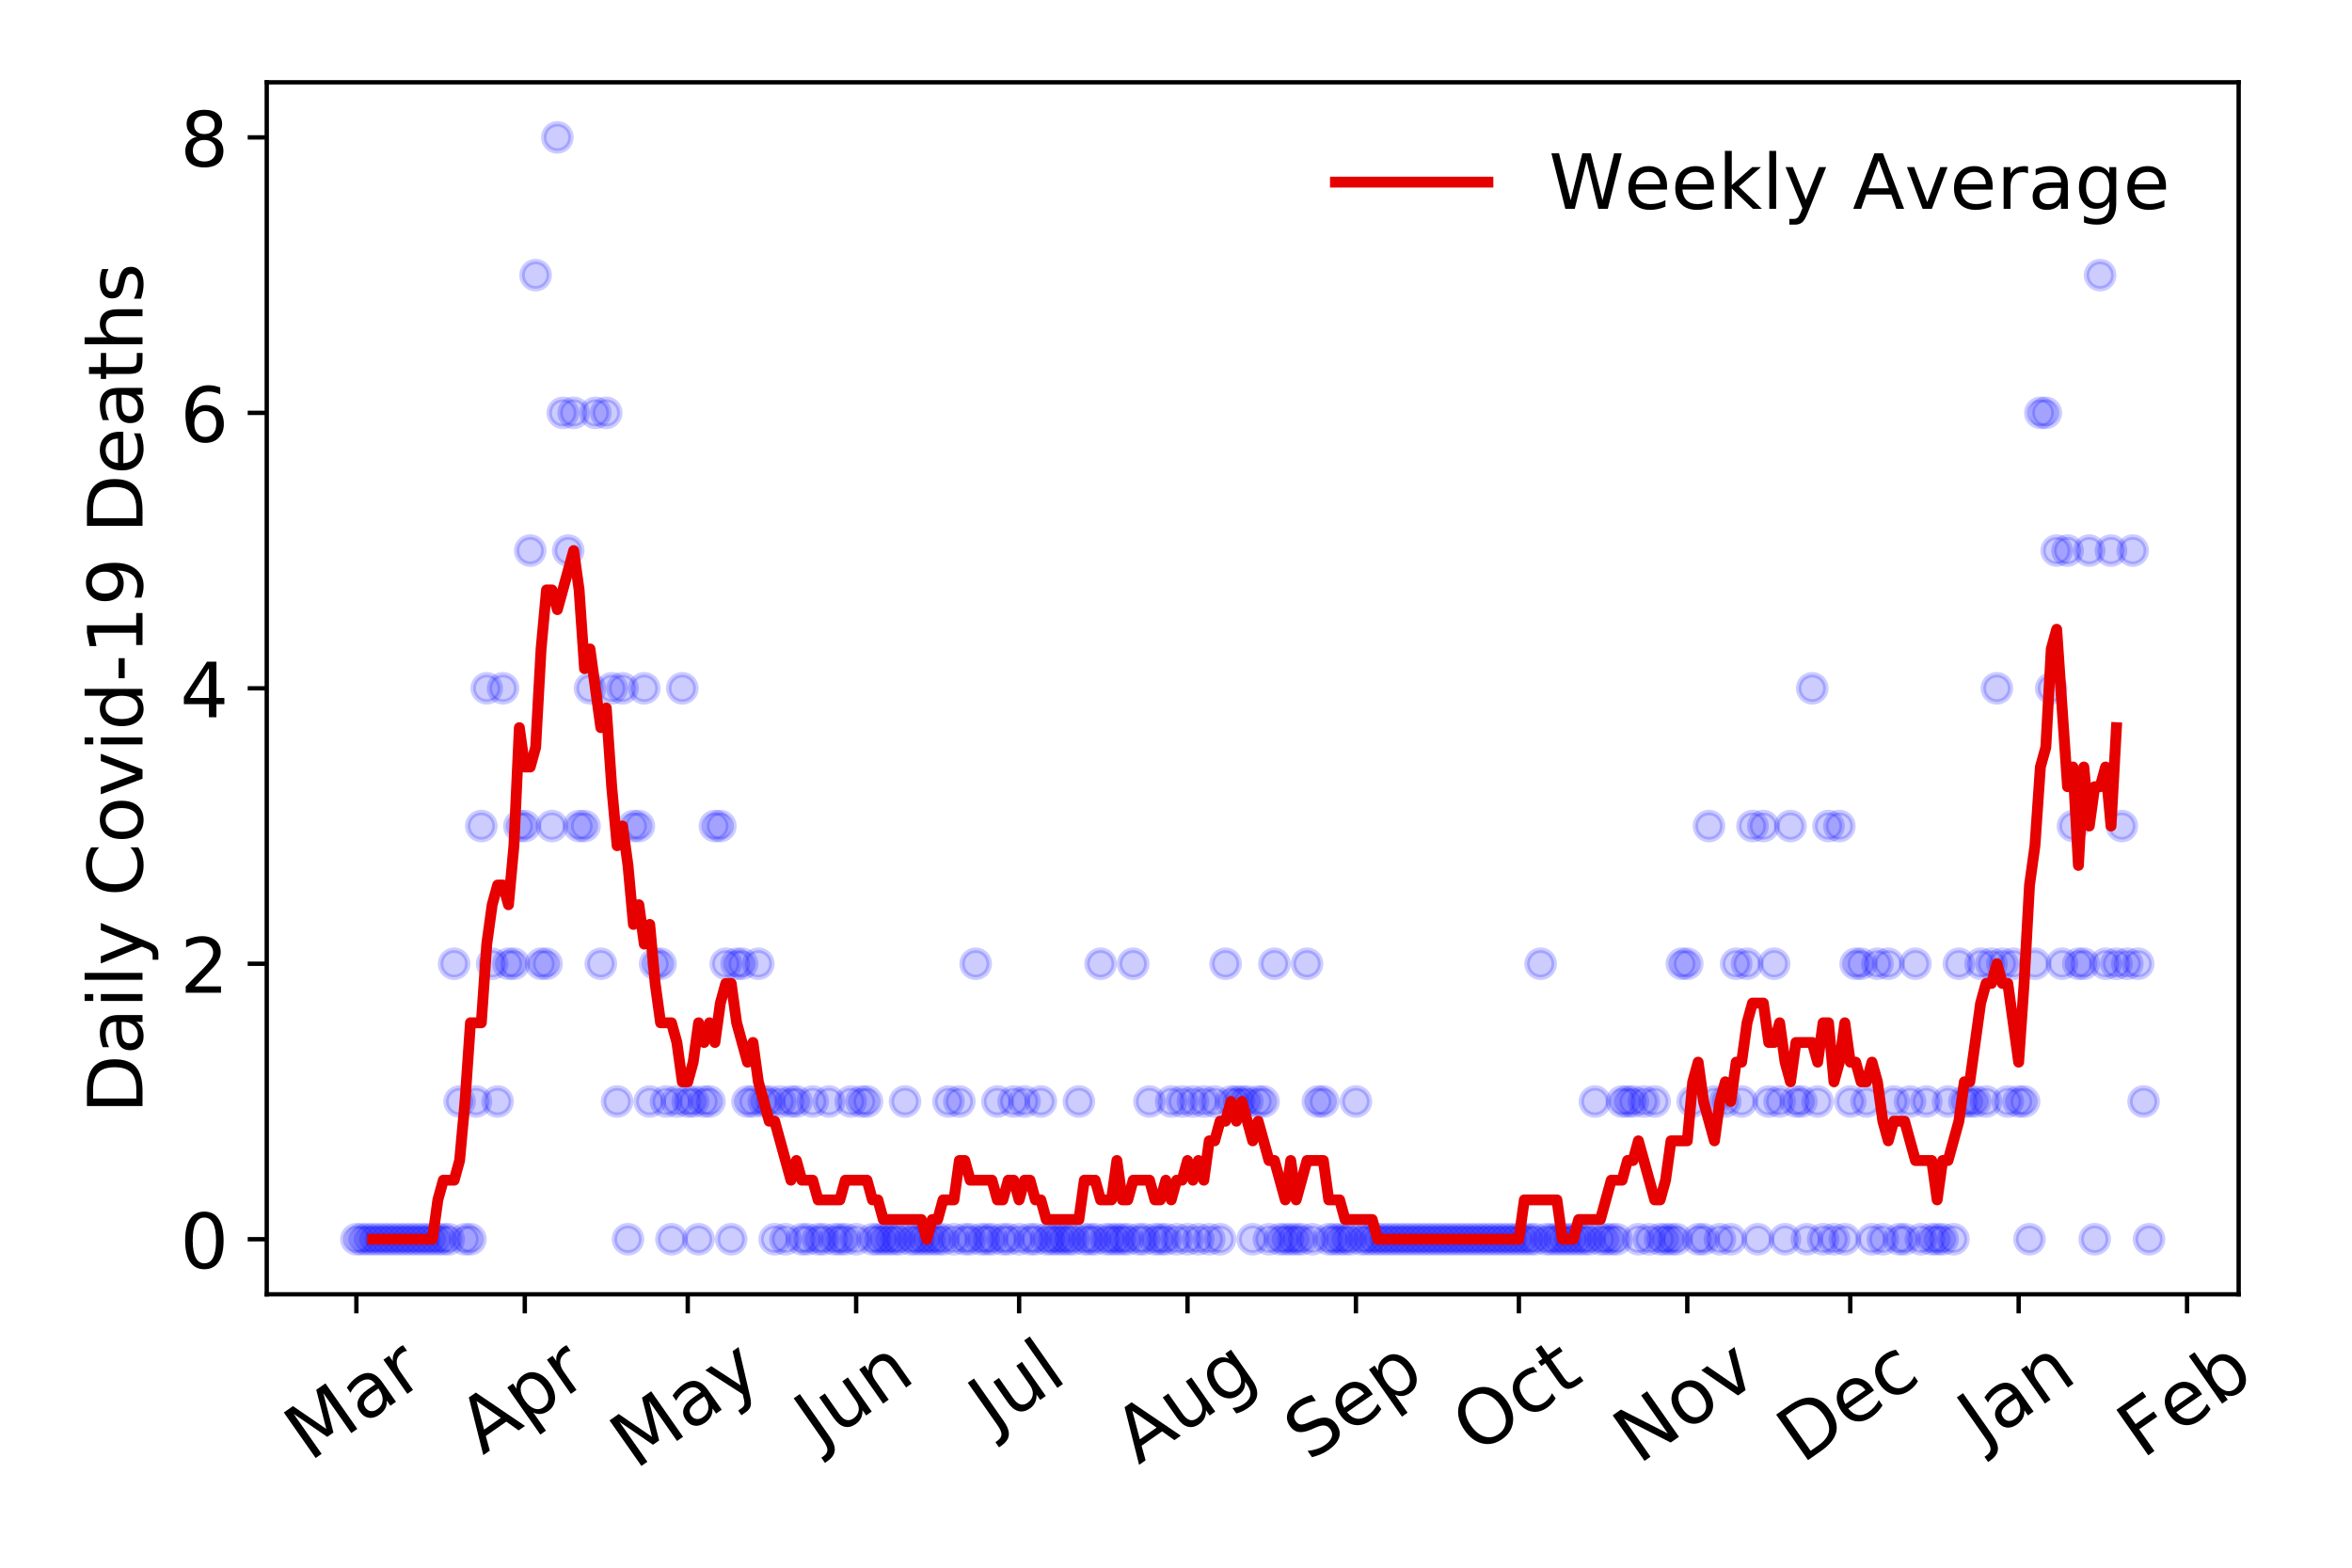 <?xml version="1.0" encoding="utf-8" standalone="no"?>
<!DOCTYPE svg PUBLIC "-//W3C//DTD SVG 1.1//EN"
  "http://www.w3.org/Graphics/SVG/1.1/DTD/svg11.dtd">
<!-- Created with matplotlib (https://matplotlib.org/) -->
<svg height="288pt" version="1.1" viewBox="0 0 432 288" width="432pt" xmlns="http://www.w3.org/2000/svg" xmlns:xlink="http://www.w3.org/1999/xlink">
 <defs>
  <style type="text/css">
*{stroke-linecap:butt;stroke-linejoin:round;}
  </style>
 </defs>
 <g id="figure_1">
  <g id="patch_1">
   <path d="M 0 288 
L 432 288 
L 432 0 
L 0 0 
z
" style="fill:#ffffff;"/>
  </g>
  <g id="axes_1">
   <g id="patch_2">
    <path d="M 48.995 237.778 
L 411.183 237.778 
L 411.183 15.12 
L 48.995 15.12 
z
" style="fill:#ffffff;"/>
   </g>
   <g id="matplotlib.axis_1">
    <g id="xtick_1">
     <g id="line2d_1">
      <defs>
       <path d="M 0 0 
L 0 3.5 
" id="mac6133d0fd" style="stroke:#000000;stroke-width:0.8;"/>
      </defs>
      <g>
       <use style="stroke:#000000;stroke-width:0.8;" x="65.458" xlink:href="#mac6133d0fd" y="237.778"/>
      </g>
     </g>
     <g id="text_1">
      <!-- Mar -->
      <defs>
       <path d="M 9.812 72.906 
L 24.516 72.906 
L 43.109 23.297 
L 61.812 72.906 
L 76.516 72.906 
L 76.516 0 
L 66.891 0 
L 66.891 64.016 
L 48.094 14.016 
L 38.188 14.016 
L 19.391 64.016 
L 19.391 0 
L 9.812 0 
z
" id="DejaVuSans-77"/>
       <path d="M 34.281 27.484 
Q 23.391 27.484 19.188 25 
Q 14.984 22.516 14.984 16.5 
Q 14.984 11.719 18.141 8.906 
Q 21.297 6.109 26.703 6.109 
Q 34.188 6.109 38.703 11.406 
Q 43.219 16.703 43.219 25.484 
L 43.219 27.484 
z
M 52.203 31.203 
L 52.203 0 
L 43.219 0 
L 43.219 8.297 
Q 40.141 3.328 35.547 0.953 
Q 30.953 -1.422 24.312 -1.422 
Q 15.922 -1.422 10.953 3.297 
Q 6 8.016 6 15.922 
Q 6 25.141 12.172 29.828 
Q 18.359 34.516 30.609 34.516 
L 43.219 34.516 
L 43.219 35.406 
Q 43.219 41.609 39.141 45 
Q 35.062 48.391 27.688 48.391 
Q 23 48.391 18.547 47.266 
Q 14.109 46.141 10.016 43.891 
L 10.016 52.203 
Q 14.938 54.109 19.578 55.047 
Q 24.219 56 28.609 56 
Q 40.484 56 46.344 49.844 
Q 52.203 43.703 52.203 31.203 
z
" id="DejaVuSans-97"/>
       <path d="M 41.109 46.297 
Q 39.594 47.172 37.812 47.578 
Q 36.031 48 33.891 48 
Q 26.266 48 22.188 43.047 
Q 18.109 38.094 18.109 28.812 
L 18.109 0 
L 9.078 0 
L 9.078 54.688 
L 18.109 54.688 
L 18.109 46.188 
Q 20.953 51.172 25.484 53.578 
Q 30.031 56 36.531 56 
Q 37.453 56 38.578 55.875 
Q 39.703 55.766 41.062 55.516 
z
" id="DejaVuSans-114"/>
      </defs>
      <g transform="translate(56.855 268.643)rotate(-35)scale(0.14 -0.14)">
       <use xlink:href="#DejaVuSans-77"/>
       <use x="86.279" xlink:href="#DejaVuSans-97"/>
       <use x="147.559" xlink:href="#DejaVuSans-114"/>
      </g>
     </g>
    </g>
    <g id="xtick_2">
     <g id="line2d_2">
      <g>
       <use style="stroke:#000000;stroke-width:0.8;" x="96.389" xlink:href="#mac6133d0fd" y="237.778"/>
      </g>
     </g>
     <g id="text_2">
      <!-- Apr -->
      <defs>
       <path d="M 34.188 63.188 
L 20.797 26.906 
L 47.609 26.906 
z
M 28.609 72.906 
L 39.797 72.906 
L 67.578 0 
L 57.328 0 
L 50.688 18.703 
L 17.828 18.703 
L 11.188 0 
L 0.781 0 
z
" id="DejaVuSans-65"/>
       <path d="M 18.109 8.203 
L 18.109 -20.797 
L 9.078 -20.797 
L 9.078 54.688 
L 18.109 54.688 
L 18.109 46.391 
Q 20.953 51.266 25.266 53.625 
Q 29.594 56 35.594 56 
Q 45.562 56 51.781 48.094 
Q 58.016 40.188 58.016 27.297 
Q 58.016 14.406 51.781 6.484 
Q 45.562 -1.422 35.594 -1.422 
Q 29.594 -1.422 25.266 0.953 
Q 20.953 3.328 18.109 8.203 
z
M 48.688 27.297 
Q 48.688 37.203 44.609 42.844 
Q 40.531 48.484 33.406 48.484 
Q 26.266 48.484 22.188 42.844 
Q 18.109 37.203 18.109 27.297 
Q 18.109 17.391 22.188 11.75 
Q 26.266 6.109 33.406 6.109 
Q 40.531 6.109 44.609 11.75 
Q 48.688 17.391 48.688 27.297 
z
" id="DejaVuSans-112"/>
      </defs>
      <g transform="translate(88.685 267.384)rotate(-35)scale(0.14 -0.14)">
       <use xlink:href="#DejaVuSans-65"/>
       <use x="68.408" xlink:href="#DejaVuSans-112"/>
       <use x="131.885" xlink:href="#DejaVuSans-114"/>
      </g>
     </g>
    </g>
    <g id="xtick_3">
     <g id="line2d_3">
      <g>
       <use style="stroke:#000000;stroke-width:0.8;" x="126.322" xlink:href="#mac6133d0fd" y="237.778"/>
      </g>
     </g>
     <g id="text_3">
      <!-- May -->
      <defs>
       <path d="M 32.172 -5.078 
Q 28.375 -14.844 24.75 -17.812 
Q 21.141 -20.797 15.094 -20.797 
L 7.906 -20.797 
L 7.906 -13.281 
L 13.188 -13.281 
Q 16.891 -13.281 18.938 -11.516 
Q 21 -9.766 23.484 -3.219 
L 25.094 0.875 
L 2.984 54.688 
L 12.5 54.688 
L 29.594 11.922 
L 46.688 54.688 
L 56.203 54.688 
z
" id="DejaVuSans-121"/>
      </defs>
      <g transform="translate(116.682 270.094)rotate(-35)scale(0.14 -0.14)">
       <use xlink:href="#DejaVuSans-77"/>
       <use x="86.279" xlink:href="#DejaVuSans-97"/>
       <use x="147.559" xlink:href="#DejaVuSans-121"/>
      </g>
     </g>
    </g>
    <g id="xtick_4">
     <g id="line2d_4">
      <g>
       <use style="stroke:#000000;stroke-width:0.8;" x="157.252" xlink:href="#mac6133d0fd" y="237.778"/>
      </g>
     </g>
     <g id="text_4">
      <!-- Jun -->
      <defs>
       <path d="M 9.812 72.906 
L 19.672 72.906 
L 19.672 5.078 
Q 19.672 -8.109 14.672 -14.062 
Q 9.672 -20.016 -1.422 -20.016 
L -5.172 -20.016 
L -5.172 -11.719 
L -2.094 -11.719 
Q 4.438 -11.719 7.125 -8.047 
Q 9.812 -4.391 9.812 5.078 
z
" id="DejaVuSans-74"/>
       <path d="M 8.5 21.578 
L 8.5 54.688 
L 17.484 54.688 
L 17.484 21.922 
Q 17.484 14.156 20.5 10.266 
Q 23.531 6.391 29.594 6.391 
Q 36.859 6.391 41.078 11.031 
Q 45.312 15.672 45.312 23.688 
L 45.312 54.688 
L 54.297 54.688 
L 54.297 0 
L 45.312 0 
L 45.312 8.406 
Q 42.047 3.422 37.719 1 
Q 33.406 -1.422 27.688 -1.422 
Q 18.266 -1.422 13.375 4.438 
Q 8.5 10.297 8.5 21.578 
z
M 31.109 56 
z
" id="DejaVuSans-117"/>
       <path d="M 54.891 33.016 
L 54.891 0 
L 45.906 0 
L 45.906 32.719 
Q 45.906 40.484 42.875 44.328 
Q 39.844 48.188 33.797 48.188 
Q 26.516 48.188 22.312 43.547 
Q 18.109 38.922 18.109 30.906 
L 18.109 0 
L 9.078 0 
L 9.078 54.688 
L 18.109 54.688 
L 18.109 46.188 
Q 21.344 51.125 25.703 53.562 
Q 30.078 56 35.797 56 
Q 45.219 56 50.047 50.172 
Q 54.891 44.344 54.891 33.016 
z
" id="DejaVuSans-110"/>
      </defs>
      <g transform="translate(150.509 266.039)rotate(-35)scale(0.14 -0.14)">
       <use xlink:href="#DejaVuSans-74"/>
       <use x="29.492" xlink:href="#DejaVuSans-117"/>
       <use x="92.871" xlink:href="#DejaVuSans-110"/>
      </g>
     </g>
    </g>
    <g id="xtick_5">
     <g id="line2d_5">
      <g>
       <use style="stroke:#000000;stroke-width:0.8;" x="187.185" xlink:href="#mac6133d0fd" y="237.778"/>
      </g>
     </g>
     <g id="text_5">
      <!-- Jul -->
      <defs>
       <path d="M 9.422 75.984 
L 18.406 75.984 
L 18.406 0 
L 9.422 0 
z
" id="DejaVuSans-108"/>
      </defs>
      <g transform="translate(182.482 263.181)rotate(-35)scale(0.14 -0.14)">
       <use xlink:href="#DejaVuSans-74"/>
       <use x="29.492" xlink:href="#DejaVuSans-117"/>
       <use x="92.871" xlink:href="#DejaVuSans-108"/>
      </g>
     </g>
    </g>
    <g id="xtick_6">
     <g id="line2d_6">
      <g>
       <use style="stroke:#000000;stroke-width:0.8;" x="218.116" xlink:href="#mac6133d0fd" y="237.778"/>
      </g>
     </g>
     <g id="text_6">
      <!-- Aug -->
      <defs>
       <path d="M 45.406 27.984 
Q 45.406 37.75 41.375 43.109 
Q 37.359 48.484 30.078 48.484 
Q 22.859 48.484 18.828 43.109 
Q 14.797 37.75 14.797 27.984 
Q 14.797 18.266 18.828 12.891 
Q 22.859 7.516 30.078 7.516 
Q 37.359 7.516 41.375 12.891 
Q 45.406 18.266 45.406 27.984 
z
M 54.391 6.781 
Q 54.391 -7.172 48.188 -13.984 
Q 42 -20.797 29.203 -20.797 
Q 24.469 -20.797 20.266 -20.094 
Q 16.062 -19.391 12.109 -17.922 
L 12.109 -9.188 
Q 16.062 -11.328 19.922 -12.344 
Q 23.781 -13.375 27.781 -13.375 
Q 36.625 -13.375 41.016 -8.766 
Q 45.406 -4.156 45.406 5.172 
L 45.406 9.625 
Q 42.625 4.781 38.281 2.391 
Q 33.938 0 27.875 0 
Q 17.828 0 11.672 7.656 
Q 5.516 15.328 5.516 27.984 
Q 5.516 40.672 11.672 48.328 
Q 17.828 56 27.875 56 
Q 33.938 56 38.281 53.609 
Q 42.625 51.219 45.406 46.391 
L 45.406 54.688 
L 54.391 54.688 
z
" id="DejaVuSans-103"/>
      </defs>
      <g transform="translate(209.135 269.172)rotate(-35)scale(0.14 -0.14)">
       <use xlink:href="#DejaVuSans-65"/>
       <use x="68.408" xlink:href="#DejaVuSans-117"/>
       <use x="131.787" xlink:href="#DejaVuSans-103"/>
      </g>
     </g>
    </g>
    <g id="xtick_7">
     <g id="line2d_7">
      <g>
       <use style="stroke:#000000;stroke-width:0.8;" x="249.046" xlink:href="#mac6133d0fd" y="237.778"/>
      </g>
     </g>
     <g id="text_7">
      <!-- Sep -->
      <defs>
       <path d="M 53.516 70.516 
L 53.516 60.891 
Q 47.906 63.578 42.922 64.891 
Q 37.938 66.219 33.297 66.219 
Q 25.25 66.219 20.875 63.094 
Q 16.5 59.969 16.5 54.203 
Q 16.5 49.359 19.406 46.891 
Q 22.312 44.438 30.422 42.922 
L 36.375 41.703 
Q 47.406 39.594 52.656 34.297 
Q 57.906 29 57.906 20.125 
Q 57.906 9.516 50.797 4.047 
Q 43.703 -1.422 29.984 -1.422 
Q 24.812 -1.422 18.969 -0.25 
Q 13.141 0.922 6.891 3.219 
L 6.891 13.375 
Q 12.891 10.016 18.656 8.297 
Q 24.422 6.594 29.984 6.594 
Q 38.422 6.594 43.016 9.906 
Q 47.609 13.234 47.609 19.391 
Q 47.609 24.75 44.312 27.781 
Q 41.016 30.812 33.5 32.328 
L 27.484 33.5 
Q 16.453 35.688 11.516 40.375 
Q 6.594 45.062 6.594 53.422 
Q 6.594 63.094 13.406 68.656 
Q 20.219 74.219 32.172 74.219 
Q 37.312 74.219 42.625 73.281 
Q 47.953 72.359 53.516 70.516 
z
" id="DejaVuSans-83"/>
       <path d="M 56.203 29.594 
L 56.203 25.203 
L 14.891 25.203 
Q 15.484 15.922 20.484 11.062 
Q 25.484 6.203 34.422 6.203 
Q 39.594 6.203 44.453 7.469 
Q 49.312 8.734 54.109 11.281 
L 54.109 2.781 
Q 49.266 0.734 44.188 -0.344 
Q 39.109 -1.422 33.891 -1.422 
Q 20.797 -1.422 13.156 6.188 
Q 5.516 13.812 5.516 26.812 
Q 5.516 40.234 12.766 48.109 
Q 20.016 56 32.328 56 
Q 43.359 56 49.781 48.891 
Q 56.203 41.797 56.203 29.594 
z
M 47.219 32.234 
Q 47.125 39.594 43.094 43.984 
Q 39.062 48.391 32.422 48.391 
Q 24.906 48.391 20.391 44.141 
Q 15.875 39.891 15.188 32.172 
z
" id="DejaVuSans-101"/>
      </defs>
      <g transform="translate(240.453 268.629)rotate(-35)scale(0.14 -0.14)">
       <use xlink:href="#DejaVuSans-83"/>
       <use x="63.477" xlink:href="#DejaVuSans-101"/>
       <use x="125" xlink:href="#DejaVuSans-112"/>
      </g>
     </g>
    </g>
    <g id="xtick_8">
     <g id="line2d_8">
      <g>
       <use style="stroke:#000000;stroke-width:0.8;" x="278.979" xlink:href="#mac6133d0fd" y="237.778"/>
      </g>
     </g>
     <g id="text_8">
      <!-- Oct -->
      <defs>
       <path d="M 39.406 66.219 
Q 28.656 66.219 22.328 58.203 
Q 16.016 50.203 16.016 36.375 
Q 16.016 22.609 22.328 14.594 
Q 28.656 6.594 39.406 6.594 
Q 50.141 6.594 56.422 14.594 
Q 62.703 22.609 62.703 36.375 
Q 62.703 50.203 56.422 58.203 
Q 50.141 66.219 39.406 66.219 
z
M 39.406 74.219 
Q 54.734 74.219 63.906 63.938 
Q 73.094 53.656 73.094 36.375 
Q 73.094 19.141 63.906 8.859 
Q 54.734 -1.422 39.406 -1.422 
Q 24.031 -1.422 14.812 8.828 
Q 5.609 19.094 5.609 36.375 
Q 5.609 53.656 14.812 63.938 
Q 24.031 74.219 39.406 74.219 
z
" id="DejaVuSans-79"/>
       <path d="M 48.781 52.594 
L 48.781 44.188 
Q 44.969 46.297 41.141 47.344 
Q 37.312 48.391 33.406 48.391 
Q 24.656 48.391 19.812 42.844 
Q 14.984 37.312 14.984 27.297 
Q 14.984 17.281 19.812 11.734 
Q 24.656 6.203 33.406 6.203 
Q 37.312 6.203 41.141 7.25 
Q 44.969 8.297 48.781 10.406 
L 48.781 2.094 
Q 45.016 0.344 40.984 -0.531 
Q 36.969 -1.422 32.422 -1.422 
Q 20.062 -1.422 12.781 6.344 
Q 5.516 14.109 5.516 27.297 
Q 5.516 40.672 12.859 48.328 
Q 20.219 56 33.016 56 
Q 37.156 56 41.109 55.141 
Q 45.062 54.297 48.781 52.594 
z
" id="DejaVuSans-99"/>
       <path d="M 18.312 70.219 
L 18.312 54.688 
L 36.812 54.688 
L 36.812 47.703 
L 18.312 47.703 
L 18.312 18.016 
Q 18.312 11.328 20.141 9.422 
Q 21.969 7.516 27.594 7.516 
L 36.812 7.516 
L 36.812 0 
L 27.594 0 
Q 17.188 0 13.234 3.875 
Q 9.281 7.766 9.281 18.016 
L 9.281 47.703 
L 2.688 47.703 
L 2.688 54.688 
L 9.281 54.688 
L 9.281 70.219 
z
" id="DejaVuSans-116"/>
      </defs>
      <g transform="translate(271.28 267.377)rotate(-35)scale(0.14 -0.14)">
       <use xlink:href="#DejaVuSans-79"/>
       <use x="78.711" xlink:href="#DejaVuSans-99"/>
       <use x="133.691" xlink:href="#DejaVuSans-116"/>
      </g>
     </g>
    </g>
    <g id="xtick_9">
     <g id="line2d_9">
      <g>
       <use style="stroke:#000000;stroke-width:0.8;" x="309.91" xlink:href="#mac6133d0fd" y="237.778"/>
      </g>
     </g>
     <g id="text_9">
      <!-- Nov -->
      <defs>
       <path d="M 9.812 72.906 
L 23.094 72.906 
L 55.422 11.922 
L 55.422 72.906 
L 64.984 72.906 
L 64.984 0 
L 51.703 0 
L 19.391 60.984 
L 19.391 0 
L 9.812 0 
z
" id="DejaVuSans-78"/>
       <path d="M 30.609 48.391 
Q 23.391 48.391 19.188 42.75 
Q 14.984 37.109 14.984 27.297 
Q 14.984 17.484 19.156 11.844 
Q 23.344 6.203 30.609 6.203 
Q 37.797 6.203 41.984 11.859 
Q 46.188 17.531 46.188 27.297 
Q 46.188 37.016 41.984 42.703 
Q 37.797 48.391 30.609 48.391 
z
M 30.609 56 
Q 42.328 56 49.016 48.375 
Q 55.719 40.766 55.719 27.297 
Q 55.719 13.875 49.016 6.219 
Q 42.328 -1.422 30.609 -1.422 
Q 18.844 -1.422 12.172 6.219 
Q 5.516 13.875 5.516 27.297 
Q 5.516 40.766 12.172 48.375 
Q 18.844 56 30.609 56 
z
" id="DejaVuSans-111"/>
       <path d="M 2.984 54.688 
L 12.5 54.688 
L 29.594 8.797 
L 46.688 54.688 
L 56.203 54.688 
L 35.688 0 
L 23.484 0 
z
" id="DejaVuSans-118"/>
      </defs>
      <g transform="translate(300.933 269.166)rotate(-35)scale(0.14 -0.14)">
       <use xlink:href="#DejaVuSans-78"/>
       <use x="74.805" xlink:href="#DejaVuSans-111"/>
       <use x="135.986" xlink:href="#DejaVuSans-118"/>
      </g>
     </g>
    </g>
    <g id="xtick_10">
     <g id="line2d_10">
      <g>
       <use style="stroke:#000000;stroke-width:0.8;" x="339.843" xlink:href="#mac6133d0fd" y="237.778"/>
      </g>
     </g>
     <g id="text_10">
      <!-- Dec -->
      <defs>
       <path d="M 19.672 64.797 
L 19.672 8.109 
L 31.594 8.109 
Q 46.688 8.109 53.688 14.938 
Q 60.688 21.781 60.688 36.531 
Q 60.688 51.172 53.688 57.984 
Q 46.688 64.797 31.594 64.797 
z
M 9.812 72.906 
L 30.078 72.906 
Q 51.266 72.906 61.172 64.094 
Q 71.094 55.281 71.094 36.531 
Q 71.094 17.672 61.125 8.828 
Q 51.172 0 30.078 0 
L 9.812 0 
z
" id="DejaVuSans-68"/>
      </defs>
      <g transform="translate(330.962 269.032)rotate(-35)scale(0.14 -0.14)">
       <use xlink:href="#DejaVuSans-68"/>
       <use x="77.002" xlink:href="#DejaVuSans-101"/>
       <use x="138.525" xlink:href="#DejaVuSans-99"/>
      </g>
     </g>
    </g>
    <g id="xtick_11">
     <g id="line2d_11">
      <g>
       <use style="stroke:#000000;stroke-width:0.8;" x="370.773" xlink:href="#mac6133d0fd" y="237.778"/>
      </g>
     </g>
     <g id="text_11">
      <!-- Jan -->
      <g transform="translate(364.15 265.871)rotate(-35)scale(0.14 -0.14)">
       <use xlink:href="#DejaVuSans-74"/>
       <use x="29.492" xlink:href="#DejaVuSans-97"/>
       <use x="90.771" xlink:href="#DejaVuSans-110"/>
      </g>
     </g>
    </g>
    <g id="xtick_12">
     <g id="line2d_12">
      <g>
       <use style="stroke:#000000;stroke-width:0.8;" x="401.704" xlink:href="#mac6133d0fd" y="237.778"/>
      </g>
     </g>
     <g id="text_12">
      <!-- Feb -->
      <defs>
       <path d="M 9.812 72.906 
L 51.703 72.906 
L 51.703 64.594 
L 19.672 64.594 
L 19.672 43.109 
L 48.578 43.109 
L 48.578 34.812 
L 19.672 34.812 
L 19.672 0 
L 9.812 0 
z
" id="DejaVuSans-70"/>
       <path d="M 48.688 27.297 
Q 48.688 37.203 44.609 42.844 
Q 40.531 48.484 33.406 48.484 
Q 26.266 48.484 22.188 42.844 
Q 18.109 37.203 18.109 27.297 
Q 18.109 17.391 22.188 11.75 
Q 26.266 6.109 33.406 6.109 
Q 40.531 6.109 44.609 11.75 
Q 48.688 17.391 48.688 27.297 
z
M 18.109 46.391 
Q 20.953 51.266 25.266 53.625 
Q 29.594 56 35.594 56 
Q 45.562 56 51.781 48.094 
Q 58.016 40.188 58.016 27.297 
Q 58.016 14.406 51.781 6.484 
Q 45.562 -1.422 35.594 -1.422 
Q 29.594 -1.422 25.266 0.953 
Q 20.953 3.328 18.109 8.203 
L 18.109 0 
L 9.078 0 
L 9.078 75.984 
L 18.109 75.984 
z
" id="DejaVuSans-98"/>
      </defs>
      <g transform="translate(393.458 268.143)rotate(-35)scale(0.14 -0.14)">
       <use xlink:href="#DejaVuSans-70"/>
       <use x="57.441" xlink:href="#DejaVuSans-101"/>
       <use x="118.965" xlink:href="#DejaVuSans-98"/>
      </g>
     </g>
    </g>
   </g>
   <g id="matplotlib.axis_2">
    <g id="ytick_1">
     <g id="line2d_13">
      <defs>
       <path d="M 0 0 
L -3.5 0 
" id="md2fa748a48" style="stroke:#000000;stroke-width:0.8;"/>
      </defs>
      <g>
       <use style="stroke:#000000;stroke-width:0.8;" x="48.995" xlink:href="#md2fa748a48" y="227.657"/>
      </g>
     </g>
     <g id="text_13">
      <!-- 0 -->
      <defs>
       <path d="M 31.781 66.406 
Q 24.172 66.406 20.328 58.906 
Q 16.5 51.422 16.5 36.375 
Q 16.5 21.391 20.328 13.891 
Q 24.172 6.391 31.781 6.391 
Q 39.453 6.391 43.281 13.891 
Q 47.125 21.391 47.125 36.375 
Q 47.125 51.422 43.281 58.906 
Q 39.453 66.406 31.781 66.406 
z
M 31.781 74.219 
Q 44.047 74.219 50.516 64.516 
Q 56.984 54.828 56.984 36.375 
Q 56.984 17.969 50.516 8.266 
Q 44.047 -1.422 31.781 -1.422 
Q 19.531 -1.422 13.062 8.266 
Q 6.594 17.969 6.594 36.375 
Q 6.594 54.828 13.062 64.516 
Q 19.531 74.219 31.781 74.219 
z
" id="DejaVuSans-48"/>
      </defs>
      <g transform="translate(33.087 232.976)scale(0.14 -0.14)">
       <use xlink:href="#DejaVuSans-48"/>
      </g>
     </g>
    </g>
    <g id="ytick_2">
     <g id="line2d_14">
      <g>
       <use style="stroke:#000000;stroke-width:0.8;" x="48.995" xlink:href="#md2fa748a48" y="177.053"/>
      </g>
     </g>
     <g id="text_14">
      <!-- 2 -->
      <defs>
       <path d="M 19.188 8.297 
L 53.609 8.297 
L 53.609 0 
L 7.328 0 
L 7.328 8.297 
Q 12.938 14.109 22.625 23.891 
Q 32.328 33.688 34.812 36.531 
Q 39.547 41.844 41.422 45.531 
Q 43.312 49.219 43.312 52.781 
Q 43.312 58.594 39.234 62.25 
Q 35.156 65.922 28.609 65.922 
Q 23.969 65.922 18.812 64.312 
Q 13.672 62.703 7.812 59.422 
L 7.812 69.391 
Q 13.766 71.781 18.938 73 
Q 24.125 74.219 28.422 74.219 
Q 39.75 74.219 46.484 68.547 
Q 53.219 62.891 53.219 53.422 
Q 53.219 48.922 51.531 44.891 
Q 49.859 40.875 45.406 35.406 
Q 44.188 33.984 37.641 27.219 
Q 31.109 20.453 19.188 8.297 
z
" id="DejaVuSans-50"/>
      </defs>
      <g transform="translate(33.087 182.372)scale(0.14 -0.14)">
       <use xlink:href="#DejaVuSans-50"/>
      </g>
     </g>
    </g>
    <g id="ytick_3">
     <g id="line2d_15">
      <g>
       <use style="stroke:#000000;stroke-width:0.8;" x="48.995" xlink:href="#md2fa748a48" y="126.449"/>
      </g>
     </g>
     <g id="text_15">
      <!-- 4 -->
      <defs>
       <path d="M 37.797 64.312 
L 12.891 25.391 
L 37.797 25.391 
z
M 35.203 72.906 
L 47.609 72.906 
L 47.609 25.391 
L 58.016 25.391 
L 58.016 17.188 
L 47.609 17.188 
L 47.609 0 
L 37.797 0 
L 37.797 17.188 
L 4.891 17.188 
L 4.891 26.703 
z
" id="DejaVuSans-52"/>
      </defs>
      <g transform="translate(33.087 131.768)scale(0.14 -0.14)">
       <use xlink:href="#DejaVuSans-52"/>
      </g>
     </g>
    </g>
    <g id="ytick_4">
     <g id="line2d_16">
      <g>
       <use style="stroke:#000000;stroke-width:0.8;" x="48.995" xlink:href="#md2fa748a48" y="75.845"/>
      </g>
     </g>
     <g id="text_16">
      <!-- 6 -->
      <defs>
       <path d="M 33.016 40.375 
Q 26.375 40.375 22.484 35.828 
Q 18.609 31.297 18.609 23.391 
Q 18.609 15.531 22.484 10.953 
Q 26.375 6.391 33.016 6.391 
Q 39.656 6.391 43.531 10.953 
Q 47.406 15.531 47.406 23.391 
Q 47.406 31.297 43.531 35.828 
Q 39.656 40.375 33.016 40.375 
z
M 52.594 71.297 
L 52.594 62.312 
Q 48.875 64.062 45.094 64.984 
Q 41.312 65.922 37.594 65.922 
Q 27.828 65.922 22.672 59.328 
Q 17.531 52.734 16.797 39.406 
Q 19.672 43.656 24.016 45.922 
Q 28.375 48.188 33.594 48.188 
Q 44.578 48.188 50.953 41.516 
Q 57.328 34.859 57.328 23.391 
Q 57.328 12.156 50.688 5.359 
Q 44.047 -1.422 33.016 -1.422 
Q 20.359 -1.422 13.672 8.266 
Q 6.984 17.969 6.984 36.375 
Q 6.984 53.656 15.188 63.938 
Q 23.391 74.219 37.203 74.219 
Q 40.922 74.219 44.703 73.484 
Q 48.484 72.75 52.594 71.297 
z
" id="DejaVuSans-54"/>
      </defs>
      <g transform="translate(33.087 81.164)scale(0.14 -0.14)">
       <use xlink:href="#DejaVuSans-54"/>
      </g>
     </g>
    </g>
    <g id="ytick_5">
     <g id="line2d_17">
      <g>
       <use style="stroke:#000000;stroke-width:0.8;" x="48.995" xlink:href="#md2fa748a48" y="25.241"/>
      </g>
     </g>
     <g id="text_17">
      <!-- 8 -->
      <defs>
       <path d="M 31.781 34.625 
Q 24.75 34.625 20.719 30.859 
Q 16.703 27.094 16.703 20.516 
Q 16.703 13.922 20.719 10.156 
Q 24.75 6.391 31.781 6.391 
Q 38.812 6.391 42.859 10.172 
Q 46.922 13.969 46.922 20.516 
Q 46.922 27.094 42.891 30.859 
Q 38.875 34.625 31.781 34.625 
z
M 21.922 38.812 
Q 15.578 40.375 12.031 44.719 
Q 8.5 49.078 8.5 55.328 
Q 8.5 64.062 14.719 69.141 
Q 20.953 74.219 31.781 74.219 
Q 42.672 74.219 48.875 69.141 
Q 55.078 64.062 55.078 55.328 
Q 55.078 49.078 51.531 44.719 
Q 48 40.375 41.703 38.812 
Q 48.828 37.156 52.797 32.312 
Q 56.781 27.484 56.781 20.516 
Q 56.781 9.906 50.312 4.234 
Q 43.844 -1.422 31.781 -1.422 
Q 19.734 -1.422 13.25 4.234 
Q 6.781 9.906 6.781 20.516 
Q 6.781 27.484 10.781 32.312 
Q 14.797 37.156 21.922 38.812 
z
M 18.312 54.391 
Q 18.312 48.734 21.844 45.562 
Q 25.391 42.391 31.781 42.391 
Q 38.141 42.391 41.719 45.562 
Q 45.312 48.734 45.312 54.391 
Q 45.312 60.062 41.719 63.234 
Q 38.141 66.406 31.781 66.406 
Q 25.391 66.406 21.844 63.234 
Q 18.312 60.062 18.312 54.391 
z
" id="DejaVuSans-56"/>
      </defs>
      <g transform="translate(33.087 30.56)scale(0.14 -0.14)">
       <use xlink:href="#DejaVuSans-56"/>
      </g>
     </g>
    </g>
    <g id="text_18">
     <!-- Daily Covid-19 Deaths -->
     <defs>
      <path d="M 9.422 54.688 
L 18.406 54.688 
L 18.406 0 
L 9.422 0 
z
M 9.422 75.984 
L 18.406 75.984 
L 18.406 64.594 
L 9.422 64.594 
z
" id="DejaVuSans-105"/>
      <path id="DejaVuSans-32"/>
      <path d="M 64.406 67.281 
L 64.406 56.891 
Q 59.422 61.531 53.781 63.812 
Q 48.141 66.109 41.797 66.109 
Q 29.297 66.109 22.656 58.469 
Q 16.016 50.828 16.016 36.375 
Q 16.016 21.969 22.656 14.328 
Q 29.297 6.688 41.797 6.688 
Q 48.141 6.688 53.781 8.984 
Q 59.422 11.281 64.406 15.922 
L 64.406 5.609 
Q 59.234 2.094 53.438 0.328 
Q 47.656 -1.422 41.219 -1.422 
Q 24.656 -1.422 15.125 8.703 
Q 5.609 18.844 5.609 36.375 
Q 5.609 53.953 15.125 64.078 
Q 24.656 74.219 41.219 74.219 
Q 47.75 74.219 53.531 72.484 
Q 59.328 70.75 64.406 67.281 
z
" id="DejaVuSans-67"/>
      <path d="M 45.406 46.391 
L 45.406 75.984 
L 54.391 75.984 
L 54.391 0 
L 45.406 0 
L 45.406 8.203 
Q 42.578 3.328 38.25 0.953 
Q 33.938 -1.422 27.875 -1.422 
Q 17.969 -1.422 11.734 6.484 
Q 5.516 14.406 5.516 27.297 
Q 5.516 40.188 11.734 48.094 
Q 17.969 56 27.875 56 
Q 33.938 56 38.25 53.625 
Q 42.578 51.266 45.406 46.391 
z
M 14.797 27.297 
Q 14.797 17.391 18.875 11.75 
Q 22.953 6.109 30.078 6.109 
Q 37.203 6.109 41.297 11.75 
Q 45.406 17.391 45.406 27.297 
Q 45.406 37.203 41.297 42.844 
Q 37.203 48.484 30.078 48.484 
Q 22.953 48.484 18.875 42.844 
Q 14.797 37.203 14.797 27.297 
z
" id="DejaVuSans-100"/>
      <path d="M 4.891 31.391 
L 31.203 31.391 
L 31.203 23.391 
L 4.891 23.391 
z
" id="DejaVuSans-45"/>
      <path d="M 12.406 8.297 
L 28.516 8.297 
L 28.516 63.922 
L 10.984 60.406 
L 10.984 69.391 
L 28.422 72.906 
L 38.281 72.906 
L 38.281 8.297 
L 54.391 8.297 
L 54.391 0 
L 12.406 0 
z
" id="DejaVuSans-49"/>
      <path d="M 10.984 1.516 
L 10.984 10.5 
Q 14.703 8.734 18.5 7.812 
Q 22.312 6.891 25.984 6.891 
Q 35.75 6.891 40.891 13.453 
Q 46.047 20.016 46.781 33.406 
Q 43.953 29.203 39.594 26.953 
Q 35.25 24.703 29.984 24.703 
Q 19.047 24.703 12.672 31.312 
Q 6.297 37.938 6.297 49.422 
Q 6.297 60.641 12.938 67.422 
Q 19.578 74.219 30.609 74.219 
Q 43.266 74.219 49.922 64.516 
Q 56.594 54.828 56.594 36.375 
Q 56.594 19.141 48.406 8.859 
Q 40.234 -1.422 26.422 -1.422 
Q 22.703 -1.422 18.891 -0.688 
Q 15.094 0.047 10.984 1.516 
z
M 30.609 32.422 
Q 37.25 32.422 41.125 36.953 
Q 45.016 41.5 45.016 49.422 
Q 45.016 57.281 41.125 61.844 
Q 37.25 66.406 30.609 66.406 
Q 23.969 66.406 20.094 61.844 
Q 16.219 57.281 16.219 49.422 
Q 16.219 41.5 20.094 36.953 
Q 23.969 32.422 30.609 32.422 
z
" id="DejaVuSans-57"/>
      <path d="M 54.891 33.016 
L 54.891 0 
L 45.906 0 
L 45.906 32.719 
Q 45.906 40.484 42.875 44.328 
Q 39.844 48.188 33.797 48.188 
Q 26.516 48.188 22.312 43.547 
Q 18.109 38.922 18.109 30.906 
L 18.109 0 
L 9.078 0 
L 9.078 75.984 
L 18.109 75.984 
L 18.109 46.188 
Q 21.344 51.125 25.703 53.562 
Q 30.078 56 35.797 56 
Q 45.219 56 50.047 50.172 
Q 54.891 44.344 54.891 33.016 
z
" id="DejaVuSans-104"/>
      <path d="M 44.281 53.078 
L 44.281 44.578 
Q 40.484 46.531 36.375 47.5 
Q 32.281 48.484 27.875 48.484 
Q 21.188 48.484 17.844 46.438 
Q 14.5 44.391 14.5 40.281 
Q 14.5 37.156 16.891 35.375 
Q 19.281 33.594 26.516 31.984 
L 29.594 31.297 
Q 39.156 29.25 43.188 25.516 
Q 47.219 21.781 47.219 15.094 
Q 47.219 7.469 41.188 3.016 
Q 35.156 -1.422 24.609 -1.422 
Q 20.219 -1.422 15.453 -0.562 
Q 10.688 0.297 5.422 2 
L 5.422 11.281 
Q 10.406 8.688 15.234 7.391 
Q 20.062 6.109 24.812 6.109 
Q 31.156 6.109 34.562 8.281 
Q 37.984 10.453 37.984 14.406 
Q 37.984 18.062 35.516 20.016 
Q 33.062 21.969 24.703 23.781 
L 21.578 24.516 
Q 13.234 26.266 9.516 29.906 
Q 5.812 33.547 5.812 39.891 
Q 5.812 47.609 11.281 51.797 
Q 16.75 56 26.812 56 
Q 31.781 56 36.172 55.266 
Q 40.578 54.547 44.281 53.078 
z
" id="DejaVuSans-115"/>
     </defs>
     <g transform="translate(26.176 204.56)rotate(-90)scale(0.14 -0.14)">
      <use xlink:href="#DejaVuSans-68"/>
      <use x="77.002" xlink:href="#DejaVuSans-97"/>
      <use x="138.281" xlink:href="#DejaVuSans-105"/>
      <use x="166.064" xlink:href="#DejaVuSans-108"/>
      <use x="193.848" xlink:href="#DejaVuSans-121"/>
      <use x="253.027" xlink:href="#DejaVuSans-32"/>
      <use x="284.814" xlink:href="#DejaVuSans-67"/>
      <use x="354.639" xlink:href="#DejaVuSans-111"/>
      <use x="415.82" xlink:href="#DejaVuSans-118"/>
      <use x="475" xlink:href="#DejaVuSans-105"/>
      <use x="502.783" xlink:href="#DejaVuSans-100"/>
      <use x="566.26" xlink:href="#DejaVuSans-45"/>
      <use x="602.344" xlink:href="#DejaVuSans-49"/>
      <use x="665.967" xlink:href="#DejaVuSans-57"/>
      <use x="729.59" xlink:href="#DejaVuSans-32"/>
      <use x="761.377" xlink:href="#DejaVuSans-68"/>
      <use x="838.379" xlink:href="#DejaVuSans-101"/>
      <use x="899.902" xlink:href="#DejaVuSans-97"/>
      <use x="961.182" xlink:href="#DejaVuSans-116"/>
      <use x="1000.391" xlink:href="#DejaVuSans-104"/>
      <use x="1063.77" xlink:href="#DejaVuSans-115"/>
     </g>
    </g>
   </g>
   <g id="line2d_18">
    <defs>
     <path d="M 0 2.5 
C 0.663 2.5 1.299 2.237 1.768 1.768 
C 2.237 1.299 2.5 0.663 2.5 0 
C 2.5 -0.663 2.237 -1.299 1.768 -1.768 
C 1.299 -2.237 0.663 -2.5 0 -2.5 
C -0.663 -2.5 -1.299 -2.237 -1.768 -1.768 
C -2.237 -1.299 -2.5 -0.663 -2.5 0 
C -2.5 0.663 -2.237 1.299 -1.768 1.768 
C -1.299 2.237 -0.663 2.5 0 2.5 
z
" id="m4223738fe5" style="stroke:#0000ff;stroke-opacity:0.2;"/>
    </defs>
    <g clip-path="url(#p27cd96b2f8)">
     <use style="fill:#0000ff;fill-opacity:0.2;stroke:#0000ff;stroke-opacity:0.2;" x="65.458" xlink:href="#m4223738fe5" y="227.657"/>
     <use style="fill:#0000ff;fill-opacity:0.2;stroke:#0000ff;stroke-opacity:0.2;" x="66.456" xlink:href="#m4223738fe5" y="227.657"/>
     <use style="fill:#0000ff;fill-opacity:0.2;stroke:#0000ff;stroke-opacity:0.2;" x="67.454" xlink:href="#m4223738fe5" y="227.657"/>
     <use style="fill:#0000ff;fill-opacity:0.2;stroke:#0000ff;stroke-opacity:0.2;" x="68.451" xlink:href="#m4223738fe5" y="227.657"/>
     <use style="fill:#0000ff;fill-opacity:0.2;stroke:#0000ff;stroke-opacity:0.2;" x="69.449" xlink:href="#m4223738fe5" y="227.657"/>
     <use style="fill:#0000ff;fill-opacity:0.2;stroke:#0000ff;stroke-opacity:0.2;" x="70.447" xlink:href="#m4223738fe5" y="227.657"/>
     <use style="fill:#0000ff;fill-opacity:0.2;stroke:#0000ff;stroke-opacity:0.2;" x="71.445" xlink:href="#m4223738fe5" y="227.657"/>
     <use style="fill:#0000ff;fill-opacity:0.2;stroke:#0000ff;stroke-opacity:0.2;" x="72.442" xlink:href="#m4223738fe5" y="227.657"/>
     <use style="fill:#0000ff;fill-opacity:0.2;stroke:#0000ff;stroke-opacity:0.2;" x="73.44" xlink:href="#m4223738fe5" y="227.657"/>
     <use style="fill:#0000ff;fill-opacity:0.2;stroke:#0000ff;stroke-opacity:0.2;" x="74.438" xlink:href="#m4223738fe5" y="227.657"/>
     <use style="fill:#0000ff;fill-opacity:0.2;stroke:#0000ff;stroke-opacity:0.2;" x="75.436" xlink:href="#m4223738fe5" y="227.657"/>
     <use style="fill:#0000ff;fill-opacity:0.2;stroke:#0000ff;stroke-opacity:0.2;" x="76.433" xlink:href="#m4223738fe5" y="227.657"/>
     <use style="fill:#0000ff;fill-opacity:0.2;stroke:#0000ff;stroke-opacity:0.2;" x="77.431" xlink:href="#m4223738fe5" y="227.657"/>
     <use style="fill:#0000ff;fill-opacity:0.2;stroke:#0000ff;stroke-opacity:0.2;" x="78.429" xlink:href="#m4223738fe5" y="227.657"/>
     <use style="fill:#0000ff;fill-opacity:0.2;stroke:#0000ff;stroke-opacity:0.2;" x="79.427" xlink:href="#m4223738fe5" y="227.657"/>
     <use style="fill:#0000ff;fill-opacity:0.2;stroke:#0000ff;stroke-opacity:0.2;" x="80.425" xlink:href="#m4223738fe5" y="227.657"/>
     <use style="fill:#0000ff;fill-opacity:0.2;stroke:#0000ff;stroke-opacity:0.2;" x="81.422" xlink:href="#m4223738fe5" y="227.657"/>
     <use style="fill:#0000ff;fill-opacity:0.2;stroke:#0000ff;stroke-opacity:0.2;" x="82.42" xlink:href="#m4223738fe5" y="227.657"/>
     <use style="fill:#0000ff;fill-opacity:0.2;stroke:#0000ff;stroke-opacity:0.2;" x="83.418" xlink:href="#m4223738fe5" y="177.053"/>
     <use style="fill:#0000ff;fill-opacity:0.2;stroke:#0000ff;stroke-opacity:0.2;" x="84.416" xlink:href="#m4223738fe5" y="202.355"/>
     <use style="fill:#0000ff;fill-opacity:0.2;stroke:#0000ff;stroke-opacity:0.2;" x="85.413" xlink:href="#m4223738fe5" y="227.657"/>
     <use style="fill:#0000ff;fill-opacity:0.2;stroke:#0000ff;stroke-opacity:0.2;" x="86.411" xlink:href="#m4223738fe5" y="227.657"/>
     <use style="fill:#0000ff;fill-opacity:0.2;stroke:#0000ff;stroke-opacity:0.2;" x="87.409" xlink:href="#m4223738fe5" y="202.355"/>
     <use style="fill:#0000ff;fill-opacity:0.2;stroke:#0000ff;stroke-opacity:0.2;" x="88.407" xlink:href="#m4223738fe5" y="151.751"/>
     <use style="fill:#0000ff;fill-opacity:0.2;stroke:#0000ff;stroke-opacity:0.2;" x="89.404" xlink:href="#m4223738fe5" y="126.449"/>
     <use style="fill:#0000ff;fill-opacity:0.2;stroke:#0000ff;stroke-opacity:0.2;" x="90.402" xlink:href="#m4223738fe5" y="177.053"/>
     <use style="fill:#0000ff;fill-opacity:0.2;stroke:#0000ff;stroke-opacity:0.2;" x="91.4" xlink:href="#m4223738fe5" y="202.355"/>
     <use style="fill:#0000ff;fill-opacity:0.2;stroke:#0000ff;stroke-opacity:0.2;" x="92.398" xlink:href="#m4223738fe5" y="126.449"/>
     <use style="fill:#0000ff;fill-opacity:0.2;stroke:#0000ff;stroke-opacity:0.2;" x="93.395" xlink:href="#m4223738fe5" y="177.053"/>
     <use style="fill:#0000ff;fill-opacity:0.2;stroke:#0000ff;stroke-opacity:0.2;" x="94.393" xlink:href="#m4223738fe5" y="177.053"/>
     <use style="fill:#0000ff;fill-opacity:0.2;stroke:#0000ff;stroke-opacity:0.2;" x="95.391" xlink:href="#m4223738fe5" y="151.751"/>
     <use style="fill:#0000ff;fill-opacity:0.2;stroke:#0000ff;stroke-opacity:0.2;" x="96.389" xlink:href="#m4223738fe5" y="151.751"/>
     <use style="fill:#0000ff;fill-opacity:0.2;stroke:#0000ff;stroke-opacity:0.2;" x="97.386" xlink:href="#m4223738fe5" y="101.147"/>
     <use style="fill:#0000ff;fill-opacity:0.2;stroke:#0000ff;stroke-opacity:0.2;" x="98.384" xlink:href="#m4223738fe5" y="50.543"/>
     <use style="fill:#0000ff;fill-opacity:0.2;stroke:#0000ff;stroke-opacity:0.2;" x="99.382" xlink:href="#m4223738fe5" y="177.053"/>
     <use style="fill:#0000ff;fill-opacity:0.2;stroke:#0000ff;stroke-opacity:0.2;" x="100.38" xlink:href="#m4223738fe5" y="177.053"/>
     <use style="fill:#0000ff;fill-opacity:0.2;stroke:#0000ff;stroke-opacity:0.2;" x="101.378" xlink:href="#m4223738fe5" y="151.751"/>
     <use style="fill:#0000ff;fill-opacity:0.2;stroke:#0000ff;stroke-opacity:0.2;" x="102.375" xlink:href="#m4223738fe5" y="25.241"/>
     <use style="fill:#0000ff;fill-opacity:0.2;stroke:#0000ff;stroke-opacity:0.2;" x="103.373" xlink:href="#m4223738fe5" y="75.845"/>
     <use style="fill:#0000ff;fill-opacity:0.2;stroke:#0000ff;stroke-opacity:0.2;" x="104.371" xlink:href="#m4223738fe5" y="101.147"/>
     <use style="fill:#0000ff;fill-opacity:0.2;stroke:#0000ff;stroke-opacity:0.2;" x="105.369" xlink:href="#m4223738fe5" y="75.845"/>
     <use style="fill:#0000ff;fill-opacity:0.2;stroke:#0000ff;stroke-opacity:0.2;" x="106.366" xlink:href="#m4223738fe5" y="151.751"/>
     <use style="fill:#0000ff;fill-opacity:0.2;stroke:#0000ff;stroke-opacity:0.2;" x="107.364" xlink:href="#m4223738fe5" y="151.751"/>
     <use style="fill:#0000ff;fill-opacity:0.2;stroke:#0000ff;stroke-opacity:0.2;" x="108.362" xlink:href="#m4223738fe5" y="126.449"/>
     <use style="fill:#0000ff;fill-opacity:0.2;stroke:#0000ff;stroke-opacity:0.2;" x="109.36" xlink:href="#m4223738fe5" y="75.845"/>
     <use style="fill:#0000ff;fill-opacity:0.2;stroke:#0000ff;stroke-opacity:0.2;" x="110.357" xlink:href="#m4223738fe5" y="177.053"/>
     <use style="fill:#0000ff;fill-opacity:0.2;stroke:#0000ff;stroke-opacity:0.2;" x="111.355" xlink:href="#m4223738fe5" y="75.845"/>
     <use style="fill:#0000ff;fill-opacity:0.2;stroke:#0000ff;stroke-opacity:0.2;" x="112.353" xlink:href="#m4223738fe5" y="126.449"/>
     <use style="fill:#0000ff;fill-opacity:0.2;stroke:#0000ff;stroke-opacity:0.2;" x="113.351" xlink:href="#m4223738fe5" y="202.355"/>
     <use style="fill:#0000ff;fill-opacity:0.2;stroke:#0000ff;stroke-opacity:0.2;" x="114.348" xlink:href="#m4223738fe5" y="126.449"/>
     <use style="fill:#0000ff;fill-opacity:0.2;stroke:#0000ff;stroke-opacity:0.2;" x="115.346" xlink:href="#m4223738fe5" y="227.657"/>
     <use style="fill:#0000ff;fill-opacity:0.2;stroke:#0000ff;stroke-opacity:0.2;" x="116.344" xlink:href="#m4223738fe5" y="151.751"/>
     <use style="fill:#0000ff;fill-opacity:0.2;stroke:#0000ff;stroke-opacity:0.2;" x="117.342" xlink:href="#m4223738fe5" y="151.751"/>
     <use style="fill:#0000ff;fill-opacity:0.2;stroke:#0000ff;stroke-opacity:0.2;" x="118.339" xlink:href="#m4223738fe5" y="126.449"/>
     <use style="fill:#0000ff;fill-opacity:0.2;stroke:#0000ff;stroke-opacity:0.2;" x="119.337" xlink:href="#m4223738fe5" y="202.355"/>
     <use style="fill:#0000ff;fill-opacity:0.2;stroke:#0000ff;stroke-opacity:0.2;" x="120.335" xlink:href="#m4223738fe5" y="177.053"/>
     <use style="fill:#0000ff;fill-opacity:0.2;stroke:#0000ff;stroke-opacity:0.2;" x="121.333" xlink:href="#m4223738fe5" y="177.053"/>
     <use style="fill:#0000ff;fill-opacity:0.2;stroke:#0000ff;stroke-opacity:0.2;" x="122.331" xlink:href="#m4223738fe5" y="202.355"/>
     <use style="fill:#0000ff;fill-opacity:0.2;stroke:#0000ff;stroke-opacity:0.2;" x="123.328" xlink:href="#m4223738fe5" y="227.657"/>
     <use style="fill:#0000ff;fill-opacity:0.2;stroke:#0000ff;stroke-opacity:0.2;" x="124.326" xlink:href="#m4223738fe5" y="202.355"/>
     <use style="fill:#0000ff;fill-opacity:0.2;stroke:#0000ff;stroke-opacity:0.2;" x="125.324" xlink:href="#m4223738fe5" y="126.449"/>
     <use style="fill:#0000ff;fill-opacity:0.2;stroke:#0000ff;stroke-opacity:0.2;" x="126.322" xlink:href="#m4223738fe5" y="202.355"/>
     <use style="fill:#0000ff;fill-opacity:0.2;stroke:#0000ff;stroke-opacity:0.2;" x="127.319" xlink:href="#m4223738fe5" y="202.355"/>
     <use style="fill:#0000ff;fill-opacity:0.2;stroke:#0000ff;stroke-opacity:0.2;" x="128.317" xlink:href="#m4223738fe5" y="227.657"/>
     <use style="fill:#0000ff;fill-opacity:0.2;stroke:#0000ff;stroke-opacity:0.2;" x="129.315" xlink:href="#m4223738fe5" y="202.355"/>
     <use style="fill:#0000ff;fill-opacity:0.2;stroke:#0000ff;stroke-opacity:0.2;" x="130.313" xlink:href="#m4223738fe5" y="202.355"/>
     <use style="fill:#0000ff;fill-opacity:0.2;stroke:#0000ff;stroke-opacity:0.2;" x="131.31" xlink:href="#m4223738fe5" y="151.751"/>
     <use style="fill:#0000ff;fill-opacity:0.2;stroke:#0000ff;stroke-opacity:0.2;" x="132.308" xlink:href="#m4223738fe5" y="151.751"/>
     <use style="fill:#0000ff;fill-opacity:0.2;stroke:#0000ff;stroke-opacity:0.2;" x="133.306" xlink:href="#m4223738fe5" y="177.053"/>
     <use style="fill:#0000ff;fill-opacity:0.2;stroke:#0000ff;stroke-opacity:0.2;" x="134.304" xlink:href="#m4223738fe5" y="227.657"/>
     <use style="fill:#0000ff;fill-opacity:0.2;stroke:#0000ff;stroke-opacity:0.2;" x="135.301" xlink:href="#m4223738fe5" y="177.053"/>
     <use style="fill:#0000ff;fill-opacity:0.2;stroke:#0000ff;stroke-opacity:0.2;" x="136.299" xlink:href="#m4223738fe5" y="177.053"/>
     <use style="fill:#0000ff;fill-opacity:0.2;stroke:#0000ff;stroke-opacity:0.2;" x="137.297" xlink:href="#m4223738fe5" y="202.355"/>
     <use style="fill:#0000ff;fill-opacity:0.2;stroke:#0000ff;stroke-opacity:0.2;" x="138.295" xlink:href="#m4223738fe5" y="202.355"/>
     <use style="fill:#0000ff;fill-opacity:0.2;stroke:#0000ff;stroke-opacity:0.2;" x="139.292" xlink:href="#m4223738fe5" y="177.053"/>
     <use style="fill:#0000ff;fill-opacity:0.2;stroke:#0000ff;stroke-opacity:0.2;" x="140.29" xlink:href="#m4223738fe5" y="202.355"/>
     <use style="fill:#0000ff;fill-opacity:0.2;stroke:#0000ff;stroke-opacity:0.2;" x="141.288" xlink:href="#m4223738fe5" y="202.355"/>
     <use style="fill:#0000ff;fill-opacity:0.2;stroke:#0000ff;stroke-opacity:0.2;" x="142.286" xlink:href="#m4223738fe5" y="227.657"/>
     <use style="fill:#0000ff;fill-opacity:0.2;stroke:#0000ff;stroke-opacity:0.2;" x="143.284" xlink:href="#m4223738fe5" y="202.355"/>
     <use style="fill:#0000ff;fill-opacity:0.2;stroke:#0000ff;stroke-opacity:0.2;" x="144.281" xlink:href="#m4223738fe5" y="227.657"/>
     <use style="fill:#0000ff;fill-opacity:0.2;stroke:#0000ff;stroke-opacity:0.2;" x="145.279" xlink:href="#m4223738fe5" y="202.355"/>
     <use style="fill:#0000ff;fill-opacity:0.2;stroke:#0000ff;stroke-opacity:0.2;" x="146.277" xlink:href="#m4223738fe5" y="202.355"/>
     <use style="fill:#0000ff;fill-opacity:0.2;stroke:#0000ff;stroke-opacity:0.2;" x="147.275" xlink:href="#m4223738fe5" y="227.657"/>
     <use style="fill:#0000ff;fill-opacity:0.2;stroke:#0000ff;stroke-opacity:0.2;" x="148.272" xlink:href="#m4223738fe5" y="227.657"/>
     <use style="fill:#0000ff;fill-opacity:0.2;stroke:#0000ff;stroke-opacity:0.2;" x="149.27" xlink:href="#m4223738fe5" y="202.355"/>
     <use style="fill:#0000ff;fill-opacity:0.2;stroke:#0000ff;stroke-opacity:0.2;" x="150.268" xlink:href="#m4223738fe5" y="227.657"/>
     <use style="fill:#0000ff;fill-opacity:0.2;stroke:#0000ff;stroke-opacity:0.2;" x="151.266" xlink:href="#m4223738fe5" y="227.657"/>
     <use style="fill:#0000ff;fill-opacity:0.2;stroke:#0000ff;stroke-opacity:0.2;" x="152.263" xlink:href="#m4223738fe5" y="202.355"/>
     <use style="fill:#0000ff;fill-opacity:0.2;stroke:#0000ff;stroke-opacity:0.2;" x="153.261" xlink:href="#m4223738fe5" y="227.657"/>
     <use style="fill:#0000ff;fill-opacity:0.2;stroke:#0000ff;stroke-opacity:0.2;" x="154.259" xlink:href="#m4223738fe5" y="227.657"/>
     <use style="fill:#0000ff;fill-opacity:0.2;stroke:#0000ff;stroke-opacity:0.2;" x="155.257" xlink:href="#m4223738fe5" y="227.657"/>
     <use style="fill:#0000ff;fill-opacity:0.2;stroke:#0000ff;stroke-opacity:0.2;" x="156.254" xlink:href="#m4223738fe5" y="202.355"/>
     <use style="fill:#0000ff;fill-opacity:0.2;stroke:#0000ff;stroke-opacity:0.2;" x="157.252" xlink:href="#m4223738fe5" y="227.657"/>
     <use style="fill:#0000ff;fill-opacity:0.2;stroke:#0000ff;stroke-opacity:0.2;" x="158.25" xlink:href="#m4223738fe5" y="202.355"/>
     <use style="fill:#0000ff;fill-opacity:0.2;stroke:#0000ff;stroke-opacity:0.2;" x="159.248" xlink:href="#m4223738fe5" y="202.355"/>
     <use style="fill:#0000ff;fill-opacity:0.2;stroke:#0000ff;stroke-opacity:0.2;" x="160.246" xlink:href="#m4223738fe5" y="227.657"/>
     <use style="fill:#0000ff;fill-opacity:0.2;stroke:#0000ff;stroke-opacity:0.2;" x="161.243" xlink:href="#m4223738fe5" y="227.657"/>
     <use style="fill:#0000ff;fill-opacity:0.2;stroke:#0000ff;stroke-opacity:0.2;" x="162.241" xlink:href="#m4223738fe5" y="227.657"/>
     <use style="fill:#0000ff;fill-opacity:0.2;stroke:#0000ff;stroke-opacity:0.2;" x="163.239" xlink:href="#m4223738fe5" y="227.657"/>
     <use style="fill:#0000ff;fill-opacity:0.2;stroke:#0000ff;stroke-opacity:0.2;" x="164.237" xlink:href="#m4223738fe5" y="227.657"/>
     <use style="fill:#0000ff;fill-opacity:0.2;stroke:#0000ff;stroke-opacity:0.2;" x="165.234" xlink:href="#m4223738fe5" y="227.657"/>
     <use style="fill:#0000ff;fill-opacity:0.2;stroke:#0000ff;stroke-opacity:0.2;" x="166.232" xlink:href="#m4223738fe5" y="202.355"/>
     <use style="fill:#0000ff;fill-opacity:0.2;stroke:#0000ff;stroke-opacity:0.2;" x="167.23" xlink:href="#m4223738fe5" y="227.657"/>
     <use style="fill:#0000ff;fill-opacity:0.2;stroke:#0000ff;stroke-opacity:0.2;" x="168.228" xlink:href="#m4223738fe5" y="227.657"/>
     <use style="fill:#0000ff;fill-opacity:0.2;stroke:#0000ff;stroke-opacity:0.2;" x="169.225" xlink:href="#m4223738fe5" y="227.657"/>
     <use style="fill:#0000ff;fill-opacity:0.2;stroke:#0000ff;stroke-opacity:0.2;" x="170.223" xlink:href="#m4223738fe5" y="227.657"/>
     <use style="fill:#0000ff;fill-opacity:0.2;stroke:#0000ff;stroke-opacity:0.2;" x="171.221" xlink:href="#m4223738fe5" y="227.657"/>
     <use style="fill:#0000ff;fill-opacity:0.2;stroke:#0000ff;stroke-opacity:0.2;" x="172.219" xlink:href="#m4223738fe5" y="227.657"/>
     <use style="fill:#0000ff;fill-opacity:0.2;stroke:#0000ff;stroke-opacity:0.2;" x="173.216" xlink:href="#m4223738fe5" y="227.657"/>
     <use style="fill:#0000ff;fill-opacity:0.2;stroke:#0000ff;stroke-opacity:0.2;" x="174.214" xlink:href="#m4223738fe5" y="202.355"/>
     <use style="fill:#0000ff;fill-opacity:0.2;stroke:#0000ff;stroke-opacity:0.2;" x="175.212" xlink:href="#m4223738fe5" y="227.657"/>
     <use style="fill:#0000ff;fill-opacity:0.2;stroke:#0000ff;stroke-opacity:0.2;" x="176.21" xlink:href="#m4223738fe5" y="202.355"/>
     <use style="fill:#0000ff;fill-opacity:0.2;stroke:#0000ff;stroke-opacity:0.2;" x="177.207" xlink:href="#m4223738fe5" y="227.657"/>
     <use style="fill:#0000ff;fill-opacity:0.2;stroke:#0000ff;stroke-opacity:0.2;" x="178.205" xlink:href="#m4223738fe5" y="227.657"/>
     <use style="fill:#0000ff;fill-opacity:0.2;stroke:#0000ff;stroke-opacity:0.2;" x="179.203" xlink:href="#m4223738fe5" y="177.053"/>
     <use style="fill:#0000ff;fill-opacity:0.2;stroke:#0000ff;stroke-opacity:0.2;" x="180.201" xlink:href="#m4223738fe5" y="227.657"/>
     <use style="fill:#0000ff;fill-opacity:0.2;stroke:#0000ff;stroke-opacity:0.2;" x="181.199" xlink:href="#m4223738fe5" y="227.657"/>
     <use style="fill:#0000ff;fill-opacity:0.2;stroke:#0000ff;stroke-opacity:0.2;" x="182.196" xlink:href="#m4223738fe5" y="227.657"/>
     <use style="fill:#0000ff;fill-opacity:0.2;stroke:#0000ff;stroke-opacity:0.2;" x="183.194" xlink:href="#m4223738fe5" y="202.355"/>
     <use style="fill:#0000ff;fill-opacity:0.2;stroke:#0000ff;stroke-opacity:0.2;" x="184.192" xlink:href="#m4223738fe5" y="227.657"/>
     <use style="fill:#0000ff;fill-opacity:0.2;stroke:#0000ff;stroke-opacity:0.2;" x="185.19" xlink:href="#m4223738fe5" y="227.657"/>
     <use style="fill:#0000ff;fill-opacity:0.2;stroke:#0000ff;stroke-opacity:0.2;" x="186.187" xlink:href="#m4223738fe5" y="202.355"/>
     <use style="fill:#0000ff;fill-opacity:0.2;stroke:#0000ff;stroke-opacity:0.2;" x="187.185" xlink:href="#m4223738fe5" y="227.657"/>
     <use style="fill:#0000ff;fill-opacity:0.2;stroke:#0000ff;stroke-opacity:0.2;" x="188.183" xlink:href="#m4223738fe5" y="202.355"/>
     <use style="fill:#0000ff;fill-opacity:0.2;stroke:#0000ff;stroke-opacity:0.2;" x="189.181" xlink:href="#m4223738fe5" y="227.657"/>
     <use style="fill:#0000ff;fill-opacity:0.2;stroke:#0000ff;stroke-opacity:0.2;" x="190.178" xlink:href="#m4223738fe5" y="227.657"/>
     <use style="fill:#0000ff;fill-opacity:0.2;stroke:#0000ff;stroke-opacity:0.2;" x="191.176" xlink:href="#m4223738fe5" y="202.355"/>
     <use style="fill:#0000ff;fill-opacity:0.2;stroke:#0000ff;stroke-opacity:0.2;" x="192.174" xlink:href="#m4223738fe5" y="227.657"/>
     <use style="fill:#0000ff;fill-opacity:0.2;stroke:#0000ff;stroke-opacity:0.2;" x="193.172" xlink:href="#m4223738fe5" y="227.657"/>
     <use style="fill:#0000ff;fill-opacity:0.2;stroke:#0000ff;stroke-opacity:0.2;" x="194.169" xlink:href="#m4223738fe5" y="227.657"/>
     <use style="fill:#0000ff;fill-opacity:0.2;stroke:#0000ff;stroke-opacity:0.2;" x="195.167" xlink:href="#m4223738fe5" y="227.657"/>
     <use style="fill:#0000ff;fill-opacity:0.2;stroke:#0000ff;stroke-opacity:0.2;" x="196.165" xlink:href="#m4223738fe5" y="227.657"/>
     <use style="fill:#0000ff;fill-opacity:0.2;stroke:#0000ff;stroke-opacity:0.2;" x="197.163" xlink:href="#m4223738fe5" y="227.657"/>
     <use style="fill:#0000ff;fill-opacity:0.2;stroke:#0000ff;stroke-opacity:0.2;" x="198.16" xlink:href="#m4223738fe5" y="202.355"/>
     <use style="fill:#0000ff;fill-opacity:0.2;stroke:#0000ff;stroke-opacity:0.2;" x="199.158" xlink:href="#m4223738fe5" y="227.657"/>
     <use style="fill:#0000ff;fill-opacity:0.2;stroke:#0000ff;stroke-opacity:0.2;" x="200.156" xlink:href="#m4223738fe5" y="227.657"/>
     <use style="fill:#0000ff;fill-opacity:0.2;stroke:#0000ff;stroke-opacity:0.2;" x="201.154" xlink:href="#m4223738fe5" y="227.657"/>
     <use style="fill:#0000ff;fill-opacity:0.2;stroke:#0000ff;stroke-opacity:0.2;" x="202.152" xlink:href="#m4223738fe5" y="177.053"/>
     <use style="fill:#0000ff;fill-opacity:0.2;stroke:#0000ff;stroke-opacity:0.2;" x="203.149" xlink:href="#m4223738fe5" y="227.657"/>
     <use style="fill:#0000ff;fill-opacity:0.2;stroke:#0000ff;stroke-opacity:0.2;" x="204.147" xlink:href="#m4223738fe5" y="227.657"/>
     <use style="fill:#0000ff;fill-opacity:0.2;stroke:#0000ff;stroke-opacity:0.2;" x="205.145" xlink:href="#m4223738fe5" y="227.657"/>
     <use style="fill:#0000ff;fill-opacity:0.2;stroke:#0000ff;stroke-opacity:0.2;" x="206.143" xlink:href="#m4223738fe5" y="227.657"/>
     <use style="fill:#0000ff;fill-opacity:0.2;stroke:#0000ff;stroke-opacity:0.2;" x="207.14" xlink:href="#m4223738fe5" y="227.657"/>
     <use style="fill:#0000ff;fill-opacity:0.2;stroke:#0000ff;stroke-opacity:0.2;" x="208.138" xlink:href="#m4223738fe5" y="177.053"/>
     <use style="fill:#0000ff;fill-opacity:0.2;stroke:#0000ff;stroke-opacity:0.2;" x="209.136" xlink:href="#m4223738fe5" y="227.657"/>
     <use style="fill:#0000ff;fill-opacity:0.2;stroke:#0000ff;stroke-opacity:0.2;" x="210.134" xlink:href="#m4223738fe5" y="227.657"/>
     <use style="fill:#0000ff;fill-opacity:0.2;stroke:#0000ff;stroke-opacity:0.2;" x="211.131" xlink:href="#m4223738fe5" y="202.355"/>
     <use style="fill:#0000ff;fill-opacity:0.2;stroke:#0000ff;stroke-opacity:0.2;" x="212.129" xlink:href="#m4223738fe5" y="227.657"/>
     <use style="fill:#0000ff;fill-opacity:0.2;stroke:#0000ff;stroke-opacity:0.2;" x="213.127" xlink:href="#m4223738fe5" y="227.657"/>
     <use style="fill:#0000ff;fill-opacity:0.2;stroke:#0000ff;stroke-opacity:0.2;" x="214.125" xlink:href="#m4223738fe5" y="227.657"/>
     <use style="fill:#0000ff;fill-opacity:0.2;stroke:#0000ff;stroke-opacity:0.2;" x="215.122" xlink:href="#m4223738fe5" y="202.355"/>
     <use style="fill:#0000ff;fill-opacity:0.2;stroke:#0000ff;stroke-opacity:0.2;" x="216.12" xlink:href="#m4223738fe5" y="227.657"/>
     <use style="fill:#0000ff;fill-opacity:0.2;stroke:#0000ff;stroke-opacity:0.2;" x="217.118" xlink:href="#m4223738fe5" y="202.355"/>
     <use style="fill:#0000ff;fill-opacity:0.2;stroke:#0000ff;stroke-opacity:0.2;" x="218.116" xlink:href="#m4223738fe5" y="227.657"/>
     <use style="fill:#0000ff;fill-opacity:0.2;stroke:#0000ff;stroke-opacity:0.2;" x="219.113" xlink:href="#m4223738fe5" y="202.355"/>
     <use style="fill:#0000ff;fill-opacity:0.2;stroke:#0000ff;stroke-opacity:0.2;" x="220.111" xlink:href="#m4223738fe5" y="227.657"/>
     <use style="fill:#0000ff;fill-opacity:0.2;stroke:#0000ff;stroke-opacity:0.2;" x="221.109" xlink:href="#m4223738fe5" y="202.355"/>
     <use style="fill:#0000ff;fill-opacity:0.2;stroke:#0000ff;stroke-opacity:0.2;" x="222.107" xlink:href="#m4223738fe5" y="227.657"/>
     <use style="fill:#0000ff;fill-opacity:0.2;stroke:#0000ff;stroke-opacity:0.2;" x="223.105" xlink:href="#m4223738fe5" y="202.355"/>
     <use style="fill:#0000ff;fill-opacity:0.2;stroke:#0000ff;stroke-opacity:0.2;" x="224.102" xlink:href="#m4223738fe5" y="227.657"/>
     <use style="fill:#0000ff;fill-opacity:0.2;stroke:#0000ff;stroke-opacity:0.2;" x="225.1" xlink:href="#m4223738fe5" y="177.053"/>
     <use style="fill:#0000ff;fill-opacity:0.2;stroke:#0000ff;stroke-opacity:0.2;" x="226.098" xlink:href="#m4223738fe5" y="202.355"/>
     <use style="fill:#0000ff;fill-opacity:0.2;stroke:#0000ff;stroke-opacity:0.2;" x="227.096" xlink:href="#m4223738fe5" y="202.355"/>
     <use style="fill:#0000ff;fill-opacity:0.2;stroke:#0000ff;stroke-opacity:0.2;" x="228.093" xlink:href="#m4223738fe5" y="202.355"/>
     <use style="fill:#0000ff;fill-opacity:0.2;stroke:#0000ff;stroke-opacity:0.2;" x="229.091" xlink:href="#m4223738fe5" y="202.355"/>
     <use style="fill:#0000ff;fill-opacity:0.2;stroke:#0000ff;stroke-opacity:0.2;" x="230.089" xlink:href="#m4223738fe5" y="227.657"/>
     <use style="fill:#0000ff;fill-opacity:0.2;stroke:#0000ff;stroke-opacity:0.2;" x="231.087" xlink:href="#m4223738fe5" y="202.355"/>
     <use style="fill:#0000ff;fill-opacity:0.2;stroke:#0000ff;stroke-opacity:0.2;" x="232.084" xlink:href="#m4223738fe5" y="202.355"/>
     <use style="fill:#0000ff;fill-opacity:0.2;stroke:#0000ff;stroke-opacity:0.2;" x="233.082" xlink:href="#m4223738fe5" y="227.657"/>
     <use style="fill:#0000ff;fill-opacity:0.2;stroke:#0000ff;stroke-opacity:0.2;" x="234.08" xlink:href="#m4223738fe5" y="177.053"/>
     <use style="fill:#0000ff;fill-opacity:0.2;stroke:#0000ff;stroke-opacity:0.2;" x="235.078" xlink:href="#m4223738fe5" y="227.657"/>
     <use style="fill:#0000ff;fill-opacity:0.2;stroke:#0000ff;stroke-opacity:0.2;" x="236.075" xlink:href="#m4223738fe5" y="227.657"/>
     <use style="fill:#0000ff;fill-opacity:0.2;stroke:#0000ff;stroke-opacity:0.2;" x="237.073" xlink:href="#m4223738fe5" y="227.657"/>
     <use style="fill:#0000ff;fill-opacity:0.2;stroke:#0000ff;stroke-opacity:0.2;" x="238.071" xlink:href="#m4223738fe5" y="227.657"/>
     <use style="fill:#0000ff;fill-opacity:0.2;stroke:#0000ff;stroke-opacity:0.2;" x="239.069" xlink:href="#m4223738fe5" y="227.657"/>
     <use style="fill:#0000ff;fill-opacity:0.2;stroke:#0000ff;stroke-opacity:0.2;" x="240.067" xlink:href="#m4223738fe5" y="177.053"/>
     <use style="fill:#0000ff;fill-opacity:0.2;stroke:#0000ff;stroke-opacity:0.2;" x="241.064" xlink:href="#m4223738fe5" y="227.657"/>
     <use style="fill:#0000ff;fill-opacity:0.2;stroke:#0000ff;stroke-opacity:0.2;" x="242.062" xlink:href="#m4223738fe5" y="202.355"/>
     <use style="fill:#0000ff;fill-opacity:0.2;stroke:#0000ff;stroke-opacity:0.2;" x="243.06" xlink:href="#m4223738fe5" y="202.355"/>
     <use style="fill:#0000ff;fill-opacity:0.2;stroke:#0000ff;stroke-opacity:0.2;" x="244.058" xlink:href="#m4223738fe5" y="227.657"/>
     <use style="fill:#0000ff;fill-opacity:0.2;stroke:#0000ff;stroke-opacity:0.2;" x="245.055" xlink:href="#m4223738fe5" y="227.657"/>
     <use style="fill:#0000ff;fill-opacity:0.2;stroke:#0000ff;stroke-opacity:0.2;" x="246.053" xlink:href="#m4223738fe5" y="227.657"/>
     <use style="fill:#0000ff;fill-opacity:0.2;stroke:#0000ff;stroke-opacity:0.2;" x="247.051" xlink:href="#m4223738fe5" y="227.657"/>
     <use style="fill:#0000ff;fill-opacity:0.2;stroke:#0000ff;stroke-opacity:0.2;" x="248.049" xlink:href="#m4223738fe5" y="227.657"/>
     <use style="fill:#0000ff;fill-opacity:0.2;stroke:#0000ff;stroke-opacity:0.2;" x="249.046" xlink:href="#m4223738fe5" y="202.355"/>
     <use style="fill:#0000ff;fill-opacity:0.2;stroke:#0000ff;stroke-opacity:0.2;" x="250.044" xlink:href="#m4223738fe5" y="227.657"/>
     <use style="fill:#0000ff;fill-opacity:0.2;stroke:#0000ff;stroke-opacity:0.2;" x="251.042" xlink:href="#m4223738fe5" y="227.657"/>
     <use style="fill:#0000ff;fill-opacity:0.2;stroke:#0000ff;stroke-opacity:0.2;" x="252.04" xlink:href="#m4223738fe5" y="227.657"/>
     <use style="fill:#0000ff;fill-opacity:0.2;stroke:#0000ff;stroke-opacity:0.2;" x="253.037" xlink:href="#m4223738fe5" y="227.657"/>
     <use style="fill:#0000ff;fill-opacity:0.2;stroke:#0000ff;stroke-opacity:0.2;" x="254.035" xlink:href="#m4223738fe5" y="227.657"/>
     <use style="fill:#0000ff;fill-opacity:0.2;stroke:#0000ff;stroke-opacity:0.2;" x="255.033" xlink:href="#m4223738fe5" y="227.657"/>
     <use style="fill:#0000ff;fill-opacity:0.2;stroke:#0000ff;stroke-opacity:0.2;" x="256.031" xlink:href="#m4223738fe5" y="227.657"/>
     <use style="fill:#0000ff;fill-opacity:0.2;stroke:#0000ff;stroke-opacity:0.2;" x="257.028" xlink:href="#m4223738fe5" y="227.657"/>
     <use style="fill:#0000ff;fill-opacity:0.2;stroke:#0000ff;stroke-opacity:0.2;" x="258.026" xlink:href="#m4223738fe5" y="227.657"/>
     <use style="fill:#0000ff;fill-opacity:0.2;stroke:#0000ff;stroke-opacity:0.2;" x="259.024" xlink:href="#m4223738fe5" y="227.657"/>
     <use style="fill:#0000ff;fill-opacity:0.2;stroke:#0000ff;stroke-opacity:0.2;" x="260.022" xlink:href="#m4223738fe5" y="227.657"/>
     <use style="fill:#0000ff;fill-opacity:0.2;stroke:#0000ff;stroke-opacity:0.2;" x="261.02" xlink:href="#m4223738fe5" y="227.657"/>
     <use style="fill:#0000ff;fill-opacity:0.2;stroke:#0000ff;stroke-opacity:0.2;" x="262.017" xlink:href="#m4223738fe5" y="227.657"/>
     <use style="fill:#0000ff;fill-opacity:0.2;stroke:#0000ff;stroke-opacity:0.2;" x="263.015" xlink:href="#m4223738fe5" y="227.657"/>
     <use style="fill:#0000ff;fill-opacity:0.2;stroke:#0000ff;stroke-opacity:0.2;" x="264.013" xlink:href="#m4223738fe5" y="227.657"/>
     <use style="fill:#0000ff;fill-opacity:0.2;stroke:#0000ff;stroke-opacity:0.2;" x="265.011" xlink:href="#m4223738fe5" y="227.657"/>
     <use style="fill:#0000ff;fill-opacity:0.2;stroke:#0000ff;stroke-opacity:0.2;" x="266.008" xlink:href="#m4223738fe5" y="227.657"/>
     <use style="fill:#0000ff;fill-opacity:0.2;stroke:#0000ff;stroke-opacity:0.2;" x="267.006" xlink:href="#m4223738fe5" y="227.657"/>
     <use style="fill:#0000ff;fill-opacity:0.2;stroke:#0000ff;stroke-opacity:0.2;" x="268.004" xlink:href="#m4223738fe5" y="227.657"/>
     <use style="fill:#0000ff;fill-opacity:0.2;stroke:#0000ff;stroke-opacity:0.2;" x="269.002" xlink:href="#m4223738fe5" y="227.657"/>
     <use style="fill:#0000ff;fill-opacity:0.2;stroke:#0000ff;stroke-opacity:0.2;" x="269.999" xlink:href="#m4223738fe5" y="227.657"/>
     <use style="fill:#0000ff;fill-opacity:0.2;stroke:#0000ff;stroke-opacity:0.2;" x="270.997" xlink:href="#m4223738fe5" y="227.657"/>
     <use style="fill:#0000ff;fill-opacity:0.2;stroke:#0000ff;stroke-opacity:0.2;" x="271.995" xlink:href="#m4223738fe5" y="227.657"/>
     <use style="fill:#0000ff;fill-opacity:0.2;stroke:#0000ff;stroke-opacity:0.2;" x="272.993" xlink:href="#m4223738fe5" y="227.657"/>
     <use style="fill:#0000ff;fill-opacity:0.2;stroke:#0000ff;stroke-opacity:0.2;" x="273.99" xlink:href="#m4223738fe5" y="227.657"/>
     <use style="fill:#0000ff;fill-opacity:0.2;stroke:#0000ff;stroke-opacity:0.2;" x="274.988" xlink:href="#m4223738fe5" y="227.657"/>
     <use style="fill:#0000ff;fill-opacity:0.2;stroke:#0000ff;stroke-opacity:0.2;" x="275.986" xlink:href="#m4223738fe5" y="227.657"/>
     <use style="fill:#0000ff;fill-opacity:0.2;stroke:#0000ff;stroke-opacity:0.2;" x="276.984" xlink:href="#m4223738fe5" y="227.657"/>
     <use style="fill:#0000ff;fill-opacity:0.2;stroke:#0000ff;stroke-opacity:0.2;" x="277.981" xlink:href="#m4223738fe5" y="227.657"/>
     <use style="fill:#0000ff;fill-opacity:0.2;stroke:#0000ff;stroke-opacity:0.2;" x="278.979" xlink:href="#m4223738fe5" y="227.657"/>
     <use style="fill:#0000ff;fill-opacity:0.2;stroke:#0000ff;stroke-opacity:0.2;" x="279.977" xlink:href="#m4223738fe5" y="227.657"/>
     <use style="fill:#0000ff;fill-opacity:0.2;stroke:#0000ff;stroke-opacity:0.2;" x="280.975" xlink:href="#m4223738fe5" y="227.657"/>
     <use style="fill:#0000ff;fill-opacity:0.2;stroke:#0000ff;stroke-opacity:0.2;" x="281.973" xlink:href="#m4223738fe5" y="227.657"/>
     <use style="fill:#0000ff;fill-opacity:0.2;stroke:#0000ff;stroke-opacity:0.2;" x="282.97" xlink:href="#m4223738fe5" y="177.053"/>
     <use style="fill:#0000ff;fill-opacity:0.2;stroke:#0000ff;stroke-opacity:0.2;" x="283.968" xlink:href="#m4223738fe5" y="227.657"/>
     <use style="fill:#0000ff;fill-opacity:0.2;stroke:#0000ff;stroke-opacity:0.2;" x="284.966" xlink:href="#m4223738fe5" y="227.657"/>
     <use style="fill:#0000ff;fill-opacity:0.2;stroke:#0000ff;stroke-opacity:0.2;" x="285.964" xlink:href="#m4223738fe5" y="227.657"/>
     <use style="fill:#0000ff;fill-opacity:0.2;stroke:#0000ff;stroke-opacity:0.2;" x="286.961" xlink:href="#m4223738fe5" y="227.657"/>
     <use style="fill:#0000ff;fill-opacity:0.2;stroke:#0000ff;stroke-opacity:0.2;" x="287.959" xlink:href="#m4223738fe5" y="227.657"/>
     <use style="fill:#0000ff;fill-opacity:0.2;stroke:#0000ff;stroke-opacity:0.2;" x="288.957" xlink:href="#m4223738fe5" y="227.657"/>
     <use style="fill:#0000ff;fill-opacity:0.2;stroke:#0000ff;stroke-opacity:0.2;" x="289.955" xlink:href="#m4223738fe5" y="227.657"/>
     <use style="fill:#0000ff;fill-opacity:0.2;stroke:#0000ff;stroke-opacity:0.2;" x="290.952" xlink:href="#m4223738fe5" y="227.657"/>
     <use style="fill:#0000ff;fill-opacity:0.2;stroke:#0000ff;stroke-opacity:0.2;" x="291.95" xlink:href="#m4223738fe5" y="227.657"/>
     <use style="fill:#0000ff;fill-opacity:0.2;stroke:#0000ff;stroke-opacity:0.2;" x="292.948" xlink:href="#m4223738fe5" y="202.355"/>
     <use style="fill:#0000ff;fill-opacity:0.2;stroke:#0000ff;stroke-opacity:0.2;" x="293.946" xlink:href="#m4223738fe5" y="227.657"/>
     <use style="fill:#0000ff;fill-opacity:0.2;stroke:#0000ff;stroke-opacity:0.2;" x="294.943" xlink:href="#m4223738fe5" y="227.657"/>
     <use style="fill:#0000ff;fill-opacity:0.2;stroke:#0000ff;stroke-opacity:0.2;" x="295.941" xlink:href="#m4223738fe5" y="227.657"/>
     <use style="fill:#0000ff;fill-opacity:0.2;stroke:#0000ff;stroke-opacity:0.2;" x="296.939" xlink:href="#m4223738fe5" y="227.657"/>
     <use style="fill:#0000ff;fill-opacity:0.2;stroke:#0000ff;stroke-opacity:0.2;" x="297.937" xlink:href="#m4223738fe5" y="202.355"/>
     <use style="fill:#0000ff;fill-opacity:0.2;stroke:#0000ff;stroke-opacity:0.2;" x="298.934" xlink:href="#m4223738fe5" y="202.355"/>
     <use style="fill:#0000ff;fill-opacity:0.2;stroke:#0000ff;stroke-opacity:0.2;" x="299.932" xlink:href="#m4223738fe5" y="202.355"/>
     <use style="fill:#0000ff;fill-opacity:0.2;stroke:#0000ff;stroke-opacity:0.2;" x="300.93" xlink:href="#m4223738fe5" y="227.657"/>
     <use style="fill:#0000ff;fill-opacity:0.2;stroke:#0000ff;stroke-opacity:0.2;" x="301.928" xlink:href="#m4223738fe5" y="202.355"/>
     <use style="fill:#0000ff;fill-opacity:0.2;stroke:#0000ff;stroke-opacity:0.2;" x="302.926" xlink:href="#m4223738fe5" y="227.657"/>
     <use style="fill:#0000ff;fill-opacity:0.2;stroke:#0000ff;stroke-opacity:0.2;" x="303.923" xlink:href="#m4223738fe5" y="202.355"/>
     <use style="fill:#0000ff;fill-opacity:0.2;stroke:#0000ff;stroke-opacity:0.2;" x="304.921" xlink:href="#m4223738fe5" y="227.657"/>
     <use style="fill:#0000ff;fill-opacity:0.2;stroke:#0000ff;stroke-opacity:0.2;" x="305.919" xlink:href="#m4223738fe5" y="227.657"/>
     <use style="fill:#0000ff;fill-opacity:0.2;stroke:#0000ff;stroke-opacity:0.2;" x="306.917" xlink:href="#m4223738fe5" y="227.657"/>
     <use style="fill:#0000ff;fill-opacity:0.2;stroke:#0000ff;stroke-opacity:0.2;" x="307.914" xlink:href="#m4223738fe5" y="227.657"/>
     <use style="fill:#0000ff;fill-opacity:0.2;stroke:#0000ff;stroke-opacity:0.2;" x="308.912" xlink:href="#m4223738fe5" y="177.053"/>
     <use style="fill:#0000ff;fill-opacity:0.2;stroke:#0000ff;stroke-opacity:0.2;" x="309.91" xlink:href="#m4223738fe5" y="177.053"/>
     <use style="fill:#0000ff;fill-opacity:0.2;stroke:#0000ff;stroke-opacity:0.2;" x="310.908" xlink:href="#m4223738fe5" y="202.355"/>
     <use style="fill:#0000ff;fill-opacity:0.2;stroke:#0000ff;stroke-opacity:0.2;" x="311.905" xlink:href="#m4223738fe5" y="227.657"/>
     <use style="fill:#0000ff;fill-opacity:0.2;stroke:#0000ff;stroke-opacity:0.2;" x="312.903" xlink:href="#m4223738fe5" y="227.657"/>
     <use style="fill:#0000ff;fill-opacity:0.2;stroke:#0000ff;stroke-opacity:0.2;" x="313.901" xlink:href="#m4223738fe5" y="151.751"/>
     <use style="fill:#0000ff;fill-opacity:0.2;stroke:#0000ff;stroke-opacity:0.2;" x="314.899" xlink:href="#m4223738fe5" y="202.355"/>
     <use style="fill:#0000ff;fill-opacity:0.2;stroke:#0000ff;stroke-opacity:0.2;" x="315.896" xlink:href="#m4223738fe5" y="227.657"/>
     <use style="fill:#0000ff;fill-opacity:0.2;stroke:#0000ff;stroke-opacity:0.2;" x="316.894" xlink:href="#m4223738fe5" y="202.355"/>
     <use style="fill:#0000ff;fill-opacity:0.2;stroke:#0000ff;stroke-opacity:0.2;" x="317.892" xlink:href="#m4223738fe5" y="227.657"/>
     <use style="fill:#0000ff;fill-opacity:0.2;stroke:#0000ff;stroke-opacity:0.2;" x="318.89" xlink:href="#m4223738fe5" y="177.053"/>
     <use style="fill:#0000ff;fill-opacity:0.2;stroke:#0000ff;stroke-opacity:0.2;" x="319.887" xlink:href="#m4223738fe5" y="202.355"/>
     <use style="fill:#0000ff;fill-opacity:0.2;stroke:#0000ff;stroke-opacity:0.2;" x="320.885" xlink:href="#m4223738fe5" y="177.053"/>
     <use style="fill:#0000ff;fill-opacity:0.2;stroke:#0000ff;stroke-opacity:0.2;" x="321.883" xlink:href="#m4223738fe5" y="151.751"/>
     <use style="fill:#0000ff;fill-opacity:0.2;stroke:#0000ff;stroke-opacity:0.2;" x="322.881" xlink:href="#m4223738fe5" y="227.657"/>
     <use style="fill:#0000ff;fill-opacity:0.2;stroke:#0000ff;stroke-opacity:0.2;" x="323.879" xlink:href="#m4223738fe5" y="151.751"/>
     <use style="fill:#0000ff;fill-opacity:0.2;stroke:#0000ff;stroke-opacity:0.2;" x="324.876" xlink:href="#m4223738fe5" y="202.355"/>
     <use style="fill:#0000ff;fill-opacity:0.2;stroke:#0000ff;stroke-opacity:0.2;" x="325.874" xlink:href="#m4223738fe5" y="177.053"/>
     <use style="fill:#0000ff;fill-opacity:0.2;stroke:#0000ff;stroke-opacity:0.2;" x="326.872" xlink:href="#m4223738fe5" y="202.355"/>
     <use style="fill:#0000ff;fill-opacity:0.2;stroke:#0000ff;stroke-opacity:0.2;" x="327.87" xlink:href="#m4223738fe5" y="227.657"/>
     <use style="fill:#0000ff;fill-opacity:0.2;stroke:#0000ff;stroke-opacity:0.2;" x="328.867" xlink:href="#m4223738fe5" y="151.751"/>
     <use style="fill:#0000ff;fill-opacity:0.2;stroke:#0000ff;stroke-opacity:0.2;" x="329.865" xlink:href="#m4223738fe5" y="202.355"/>
     <use style="fill:#0000ff;fill-opacity:0.2;stroke:#0000ff;stroke-opacity:0.2;" x="330.863" xlink:href="#m4223738fe5" y="202.355"/>
     <use style="fill:#0000ff;fill-opacity:0.2;stroke:#0000ff;stroke-opacity:0.2;" x="331.861" xlink:href="#m4223738fe5" y="227.657"/>
     <use style="fill:#0000ff;fill-opacity:0.2;stroke:#0000ff;stroke-opacity:0.2;" x="332.858" xlink:href="#m4223738fe5" y="126.449"/>
     <use style="fill:#0000ff;fill-opacity:0.2;stroke:#0000ff;stroke-opacity:0.2;" x="333.856" xlink:href="#m4223738fe5" y="202.355"/>
     <use style="fill:#0000ff;fill-opacity:0.2;stroke:#0000ff;stroke-opacity:0.2;" x="334.854" xlink:href="#m4223738fe5" y="227.657"/>
     <use style="fill:#0000ff;fill-opacity:0.2;stroke:#0000ff;stroke-opacity:0.2;" x="335.852" xlink:href="#m4223738fe5" y="151.751"/>
     <use style="fill:#0000ff;fill-opacity:0.2;stroke:#0000ff;stroke-opacity:0.2;" x="336.849" xlink:href="#m4223738fe5" y="227.657"/>
     <use style="fill:#0000ff;fill-opacity:0.2;stroke:#0000ff;stroke-opacity:0.2;" x="337.847" xlink:href="#m4223738fe5" y="151.751"/>
     <use style="fill:#0000ff;fill-opacity:0.2;stroke:#0000ff;stroke-opacity:0.2;" x="338.845" xlink:href="#m4223738fe5" y="227.657"/>
     <use style="fill:#0000ff;fill-opacity:0.2;stroke:#0000ff;stroke-opacity:0.2;" x="339.843" xlink:href="#m4223738fe5" y="202.355"/>
     <use style="fill:#0000ff;fill-opacity:0.2;stroke:#0000ff;stroke-opacity:0.2;" x="340.841" xlink:href="#m4223738fe5" y="177.053"/>
     <use style="fill:#0000ff;fill-opacity:0.2;stroke:#0000ff;stroke-opacity:0.2;" x="341.838" xlink:href="#m4223738fe5" y="177.053"/>
     <use style="fill:#0000ff;fill-opacity:0.2;stroke:#0000ff;stroke-opacity:0.2;" x="342.836" xlink:href="#m4223738fe5" y="202.355"/>
     <use style="fill:#0000ff;fill-opacity:0.2;stroke:#0000ff;stroke-opacity:0.2;" x="343.834" xlink:href="#m4223738fe5" y="227.657"/>
     <use style="fill:#0000ff;fill-opacity:0.2;stroke:#0000ff;stroke-opacity:0.2;" x="344.832" xlink:href="#m4223738fe5" y="177.053"/>
     <use style="fill:#0000ff;fill-opacity:0.2;stroke:#0000ff;stroke-opacity:0.2;" x="345.829" xlink:href="#m4223738fe5" y="227.657"/>
     <use style="fill:#0000ff;fill-opacity:0.2;stroke:#0000ff;stroke-opacity:0.2;" x="346.827" xlink:href="#m4223738fe5" y="177.053"/>
     <use style="fill:#0000ff;fill-opacity:0.2;stroke:#0000ff;stroke-opacity:0.2;" x="347.825" xlink:href="#m4223738fe5" y="202.355"/>
     <use style="fill:#0000ff;fill-opacity:0.2;stroke:#0000ff;stroke-opacity:0.2;" x="348.823" xlink:href="#m4223738fe5" y="227.657"/>
     <use style="fill:#0000ff;fill-opacity:0.2;stroke:#0000ff;stroke-opacity:0.2;" x="349.82" xlink:href="#m4223738fe5" y="227.657"/>
     <use style="fill:#0000ff;fill-opacity:0.2;stroke:#0000ff;stroke-opacity:0.2;" x="350.818" xlink:href="#m4223738fe5" y="202.355"/>
     <use style="fill:#0000ff;fill-opacity:0.2;stroke:#0000ff;stroke-opacity:0.2;" x="351.816" xlink:href="#m4223738fe5" y="177.053"/>
     <use style="fill:#0000ff;fill-opacity:0.2;stroke:#0000ff;stroke-opacity:0.2;" x="352.814" xlink:href="#m4223738fe5" y="227.657"/>
     <use style="fill:#0000ff;fill-opacity:0.2;stroke:#0000ff;stroke-opacity:0.2;" x="353.811" xlink:href="#m4223738fe5" y="202.355"/>
     <use style="fill:#0000ff;fill-opacity:0.2;stroke:#0000ff;stroke-opacity:0.2;" x="354.809" xlink:href="#m4223738fe5" y="227.657"/>
     <use style="fill:#0000ff;fill-opacity:0.2;stroke:#0000ff;stroke-opacity:0.2;" x="355.807" xlink:href="#m4223738fe5" y="227.657"/>
     <use style="fill:#0000ff;fill-opacity:0.2;stroke:#0000ff;stroke-opacity:0.2;" x="356.805" xlink:href="#m4223738fe5" y="227.657"/>
     <use style="fill:#0000ff;fill-opacity:0.2;stroke:#0000ff;stroke-opacity:0.2;" x="357.802" xlink:href="#m4223738fe5" y="202.355"/>
     <use style="fill:#0000ff;fill-opacity:0.2;stroke:#0000ff;stroke-opacity:0.2;" x="358.8" xlink:href="#m4223738fe5" y="227.657"/>
     <use style="fill:#0000ff;fill-opacity:0.2;stroke:#0000ff;stroke-opacity:0.2;" x="359.798" xlink:href="#m4223738fe5" y="177.053"/>
     <use style="fill:#0000ff;fill-opacity:0.2;stroke:#0000ff;stroke-opacity:0.2;" x="360.796" xlink:href="#m4223738fe5" y="202.355"/>
     <use style="fill:#0000ff;fill-opacity:0.2;stroke:#0000ff;stroke-opacity:0.2;" x="361.794" xlink:href="#m4223738fe5" y="202.355"/>
     <use style="fill:#0000ff;fill-opacity:0.2;stroke:#0000ff;stroke-opacity:0.2;" x="362.791" xlink:href="#m4223738fe5" y="202.355"/>
     <use style="fill:#0000ff;fill-opacity:0.2;stroke:#0000ff;stroke-opacity:0.2;" x="363.789" xlink:href="#m4223738fe5" y="177.053"/>
     <use style="fill:#0000ff;fill-opacity:0.2;stroke:#0000ff;stroke-opacity:0.2;" x="364.787" xlink:href="#m4223738fe5" y="202.355"/>
     <use style="fill:#0000ff;fill-opacity:0.2;stroke:#0000ff;stroke-opacity:0.2;" x="365.785" xlink:href="#m4223738fe5" y="177.053"/>
     <use style="fill:#0000ff;fill-opacity:0.2;stroke:#0000ff;stroke-opacity:0.2;" x="366.782" xlink:href="#m4223738fe5" y="126.449"/>
     <use style="fill:#0000ff;fill-opacity:0.2;stroke:#0000ff;stroke-opacity:0.2;" x="367.78" xlink:href="#m4223738fe5" y="177.053"/>
     <use style="fill:#0000ff;fill-opacity:0.2;stroke:#0000ff;stroke-opacity:0.2;" x="368.778" xlink:href="#m4223738fe5" y="202.355"/>
     <use style="fill:#0000ff;fill-opacity:0.2;stroke:#0000ff;stroke-opacity:0.2;" x="369.776" xlink:href="#m4223738fe5" y="177.053"/>
     <use style="fill:#0000ff;fill-opacity:0.2;stroke:#0000ff;stroke-opacity:0.2;" x="370.773" xlink:href="#m4223738fe5" y="202.355"/>
     <use style="fill:#0000ff;fill-opacity:0.2;stroke:#0000ff;stroke-opacity:0.2;" x="371.771" xlink:href="#m4223738fe5" y="202.355"/>
     <use style="fill:#0000ff;fill-opacity:0.2;stroke:#0000ff;stroke-opacity:0.2;" x="372.769" xlink:href="#m4223738fe5" y="227.657"/>
     <use style="fill:#0000ff;fill-opacity:0.2;stroke:#0000ff;stroke-opacity:0.2;" x="373.767" xlink:href="#m4223738fe5" y="177.053"/>
     <use style="fill:#0000ff;fill-opacity:0.2;stroke:#0000ff;stroke-opacity:0.2;" x="374.764" xlink:href="#m4223738fe5" y="75.845"/>
     <use style="fill:#0000ff;fill-opacity:0.2;stroke:#0000ff;stroke-opacity:0.2;" x="375.762" xlink:href="#m4223738fe5" y="75.845"/>
     <use style="fill:#0000ff;fill-opacity:0.2;stroke:#0000ff;stroke-opacity:0.2;" x="376.76" xlink:href="#m4223738fe5" y="126.449"/>
     <use style="fill:#0000ff;fill-opacity:0.2;stroke:#0000ff;stroke-opacity:0.2;" x="377.758" xlink:href="#m4223738fe5" y="101.147"/>
     <use style="fill:#0000ff;fill-opacity:0.2;stroke:#0000ff;stroke-opacity:0.2;" x="378.755" xlink:href="#m4223738fe5" y="177.053"/>
     <use style="fill:#0000ff;fill-opacity:0.2;stroke:#0000ff;stroke-opacity:0.2;" x="379.753" xlink:href="#m4223738fe5" y="101.147"/>
     <use style="fill:#0000ff;fill-opacity:0.2;stroke:#0000ff;stroke-opacity:0.2;" x="380.751" xlink:href="#m4223738fe5" y="151.751"/>
     <use style="fill:#0000ff;fill-opacity:0.2;stroke:#0000ff;stroke-opacity:0.2;" x="381.749" xlink:href="#m4223738fe5" y="177.053"/>
     <use style="fill:#0000ff;fill-opacity:0.2;stroke:#0000ff;stroke-opacity:0.2;" x="382.747" xlink:href="#m4223738fe5" y="177.053"/>
     <use style="fill:#0000ff;fill-opacity:0.2;stroke:#0000ff;stroke-opacity:0.2;" x="383.744" xlink:href="#m4223738fe5" y="101.147"/>
     <use style="fill:#0000ff;fill-opacity:0.2;stroke:#0000ff;stroke-opacity:0.2;" x="384.742" xlink:href="#m4223738fe5" y="227.657"/>
     <use style="fill:#0000ff;fill-opacity:0.2;stroke:#0000ff;stroke-opacity:0.2;" x="385.74" xlink:href="#m4223738fe5" y="50.543"/>
     <use style="fill:#0000ff;fill-opacity:0.2;stroke:#0000ff;stroke-opacity:0.2;" x="386.738" xlink:href="#m4223738fe5" y="177.053"/>
     <use style="fill:#0000ff;fill-opacity:0.2;stroke:#0000ff;stroke-opacity:0.2;" x="387.735" xlink:href="#m4223738fe5" y="101.147"/>
     <use style="fill:#0000ff;fill-opacity:0.2;stroke:#0000ff;stroke-opacity:0.2;" x="388.733" xlink:href="#m4223738fe5" y="177.053"/>
     <use style="fill:#0000ff;fill-opacity:0.2;stroke:#0000ff;stroke-opacity:0.2;" x="389.731" xlink:href="#m4223738fe5" y="151.751"/>
     <use style="fill:#0000ff;fill-opacity:0.2;stroke:#0000ff;stroke-opacity:0.2;" x="390.729" xlink:href="#m4223738fe5" y="177.053"/>
     <use style="fill:#0000ff;fill-opacity:0.2;stroke:#0000ff;stroke-opacity:0.2;" x="391.726" xlink:href="#m4223738fe5" y="101.147"/>
     <use style="fill:#0000ff;fill-opacity:0.2;stroke:#0000ff;stroke-opacity:0.2;" x="392.724" xlink:href="#m4223738fe5" y="177.053"/>
     <use style="fill:#0000ff;fill-opacity:0.2;stroke:#0000ff;stroke-opacity:0.2;" x="393.722" xlink:href="#m4223738fe5" y="202.355"/>
     <use style="fill:#0000ff;fill-opacity:0.2;stroke:#0000ff;stroke-opacity:0.2;" x="394.72" xlink:href="#m4223738fe5" y="227.657"/>
    </g>
   </g>
   <g id="line2d_19">
    <path clip-path="url(#p27cd96b2f8)" d="M 68.451 227.657 
L 79.427 227.657 
L 80.425 220.428 
L 81.422 216.814 
L 83.418 216.814 
L 84.416 213.199 
L 85.413 202.355 
L 86.411 187.897 
L 88.407 187.897 
L 89.404 173.439 
L 90.402 166.209 
L 91.4 162.595 
L 92.398 162.595 
L 93.395 166.209 
L 94.393 155.366 
L 95.391 133.678 
L 96.389 140.907 
L 97.386 140.907 
L 98.384 137.293 
L 99.382 119.22 
L 100.38 108.376 
L 101.378 108.376 
L 102.375 111.991 
L 105.369 101.147 
L 106.366 108.376 
L 107.364 122.834 
L 108.362 119.22 
L 110.357 133.678 
L 111.355 130.064 
L 112.353 144.522 
L 113.351 155.366 
L 114.348 151.751 
L 115.346 158.98 
L 116.344 169.824 
L 117.342 166.209 
L 118.339 173.439 
L 119.337 169.824 
L 120.335 180.668 
L 121.333 187.897 
L 123.328 187.897 
L 124.326 191.512 
L 125.324 198.741 
L 126.322 198.741 
L 127.319 195.126 
L 128.317 187.897 
L 129.315 191.512 
L 130.313 187.897 
L 131.31 191.512 
L 132.308 184.282 
L 133.306 180.668 
L 134.304 180.668 
L 135.301 187.897 
L 137.297 195.126 
L 138.295 191.512 
L 139.292 198.741 
L 141.288 205.97 
L 142.286 205.97 
L 145.279 216.814 
L 146.277 213.199 
L 147.275 216.814 
L 149.27 216.814 
L 150.268 220.428 
L 154.259 220.428 
L 155.257 216.814 
L 159.248 216.814 
L 160.246 220.428 
L 161.243 220.428 
L 162.241 224.043 
L 169.225 224.043 
L 170.223 227.657 
L 171.221 224.043 
L 172.219 224.043 
L 173.216 220.428 
L 175.212 220.428 
L 176.21 213.199 
L 177.207 213.199 
L 178.205 216.814 
L 182.196 216.814 
L 183.194 220.428 
L 184.192 220.428 
L 185.19 216.814 
L 186.187 216.814 
L 187.185 220.428 
L 188.183 216.814 
L 189.181 216.814 
L 190.178 220.428 
L 191.176 220.428 
L 192.174 224.043 
L 198.16 224.043 
L 199.158 216.814 
L 201.154 216.814 
L 202.152 220.428 
L 204.147 220.428 
L 205.145 213.199 
L 206.143 220.428 
L 207.14 220.428 
L 208.138 216.814 
L 211.131 216.814 
L 212.129 220.428 
L 213.127 220.428 
L 214.125 216.814 
L 215.122 220.428 
L 216.12 216.814 
L 217.118 216.814 
L 218.116 213.199 
L 219.113 216.814 
L 220.111 213.199 
L 221.109 216.814 
L 222.107 209.584 
L 223.105 209.584 
L 224.102 205.97 
L 225.1 205.97 
L 226.098 202.355 
L 227.096 205.97 
L 228.093 202.355 
L 230.089 209.584 
L 231.087 205.97 
L 233.082 213.199 
L 234.08 213.199 
L 236.075 220.428 
L 237.073 213.199 
L 238.071 220.428 
L 240.067 213.199 
L 243.06 213.199 
L 244.058 220.428 
L 246.053 220.428 
L 247.051 224.043 
L 252.04 224.043 
L 253.037 227.657 
L 278.979 227.657 
L 279.977 220.428 
L 285.964 220.428 
L 286.961 227.657 
L 288.957 227.657 
L 289.955 224.043 
L 293.946 224.043 
L 295.941 216.814 
L 297.937 216.814 
L 298.934 213.199 
L 299.932 213.199 
L 300.93 209.584 
L 303.923 220.428 
L 304.921 220.428 
L 305.919 216.814 
L 306.917 209.584 
L 309.91 209.584 
L 310.908 198.741 
L 311.905 195.126 
L 312.903 202.355 
L 314.899 209.584 
L 315.896 202.355 
L 316.894 198.741 
L 317.892 202.355 
L 318.89 195.126 
L 319.887 195.126 
L 320.885 187.897 
L 321.883 184.282 
L 323.879 184.282 
L 324.876 191.512 
L 325.874 191.512 
L 326.872 187.897 
L 327.87 195.126 
L 328.867 198.741 
L 329.865 191.512 
L 332.858 191.512 
L 333.856 195.126 
L 334.854 187.897 
L 335.852 187.897 
L 336.849 198.741 
L 337.847 195.126 
L 338.845 187.897 
L 339.843 195.126 
L 340.841 195.126 
L 341.838 198.741 
L 342.836 198.741 
L 343.834 195.126 
L 344.832 198.741 
L 345.829 205.97 
L 346.827 209.584 
L 347.825 205.97 
L 349.82 205.97 
L 351.816 213.199 
L 354.809 213.199 
L 355.807 220.428 
L 356.805 213.199 
L 357.802 213.199 
L 359.798 205.97 
L 360.796 198.741 
L 361.794 198.741 
L 363.789 184.282 
L 364.787 180.668 
L 365.785 180.668 
L 366.782 177.053 
L 367.78 180.668 
L 368.778 180.668 
L 370.773 195.126 
L 371.771 180.668 
L 372.769 162.595 
L 373.767 155.366 
L 374.764 140.907 
L 375.762 137.293 
L 376.76 119.22 
L 377.758 115.605 
L 379.753 144.522 
L 380.751 140.907 
L 381.749 158.98 
L 382.747 140.907 
L 383.744 151.751 
L 384.742 144.522 
L 385.74 144.522 
L 386.738 140.907 
L 387.735 151.751 
L 388.733 133.678 
L 388.733 133.678 
" style="fill:none;stroke:#e60000;stroke-linecap:square;stroke-width:2;"/>
   </g>
   <g id="patch_3">
    <path d="M 48.995 237.778 
L 48.995 15.12 
" style="fill:none;stroke:#000000;stroke-linecap:square;stroke-linejoin:miter;stroke-width:0.8;"/>
   </g>
   <g id="patch_4">
    <path d="M 411.183 237.778 
L 411.183 15.12 
" style="fill:none;stroke:#000000;stroke-linecap:square;stroke-linejoin:miter;stroke-width:0.8;"/>
   </g>
   <g id="patch_5">
    <path d="M 48.995 237.778 
L 411.183 237.778 
" style="fill:none;stroke:#000000;stroke-linecap:square;stroke-linejoin:miter;stroke-width:0.8;"/>
   </g>
   <g id="patch_6">
    <path d="M 48.995 15.12 
L 411.183 15.12 
" style="fill:none;stroke:#000000;stroke-linecap:square;stroke-linejoin:miter;stroke-width:0.8;"/>
   </g>
   <g id="legend_1">
    <g id="line2d_20">
     <path d="M 245.287 33.458 
L 273.287 33.458 
" style="fill:none;stroke:#e60000;stroke-linecap:square;stroke-width:2;"/>
    </g>
    <g id="line2d_21"/>
    <g id="text_19">
     <!-- Weekly Average -->
     <defs>
      <path d="M 3.328 72.906 
L 13.281 72.906 
L 28.609 11.281 
L 43.891 72.906 
L 54.984 72.906 
L 70.312 11.281 
L 85.594 72.906 
L 95.609 72.906 
L 77.297 0 
L 64.891 0 
L 49.516 63.281 
L 33.984 0 
L 21.578 0 
z
" id="DejaVuSans-87"/>
      <path d="M 9.078 75.984 
L 18.109 75.984 
L 18.109 31.109 
L 44.922 54.688 
L 56.391 54.688 
L 27.391 29.109 
L 57.625 0 
L 45.906 0 
L 18.109 26.703 
L 18.109 0 
L 9.078 0 
z
" id="DejaVuSans-107"/>
     </defs>
     <g transform="translate(284.487 38.358)scale(0.14 -0.14)">
      <use xlink:href="#DejaVuSans-87"/>
      <use x="98.799" xlink:href="#DejaVuSans-101"/>
      <use x="160.322" xlink:href="#DejaVuSans-101"/>
      <use x="221.846" xlink:href="#DejaVuSans-107"/>
      <use x="279.756" xlink:href="#DejaVuSans-108"/>
      <use x="307.539" xlink:href="#DejaVuSans-121"/>
      <use x="366.719" xlink:href="#DejaVuSans-32"/>
      <use x="398.506" xlink:href="#DejaVuSans-65"/>
      <use x="466.836" xlink:href="#DejaVuSans-118"/>
      <use x="526.016" xlink:href="#DejaVuSans-101"/>
      <use x="587.539" xlink:href="#DejaVuSans-114"/>
      <use x="628.652" xlink:href="#DejaVuSans-97"/>
      <use x="689.932" xlink:href="#DejaVuSans-103"/>
      <use x="753.408" xlink:href="#DejaVuSans-101"/>
     </g>
    </g>
   </g>
  </g>
 </g>
 <defs>
  <clipPath id="p27cd96b2f8">
   <rect height="222.658" width="362.188" x="48.995" y="15.12"/>
  </clipPath>
 </defs>
</svg>
